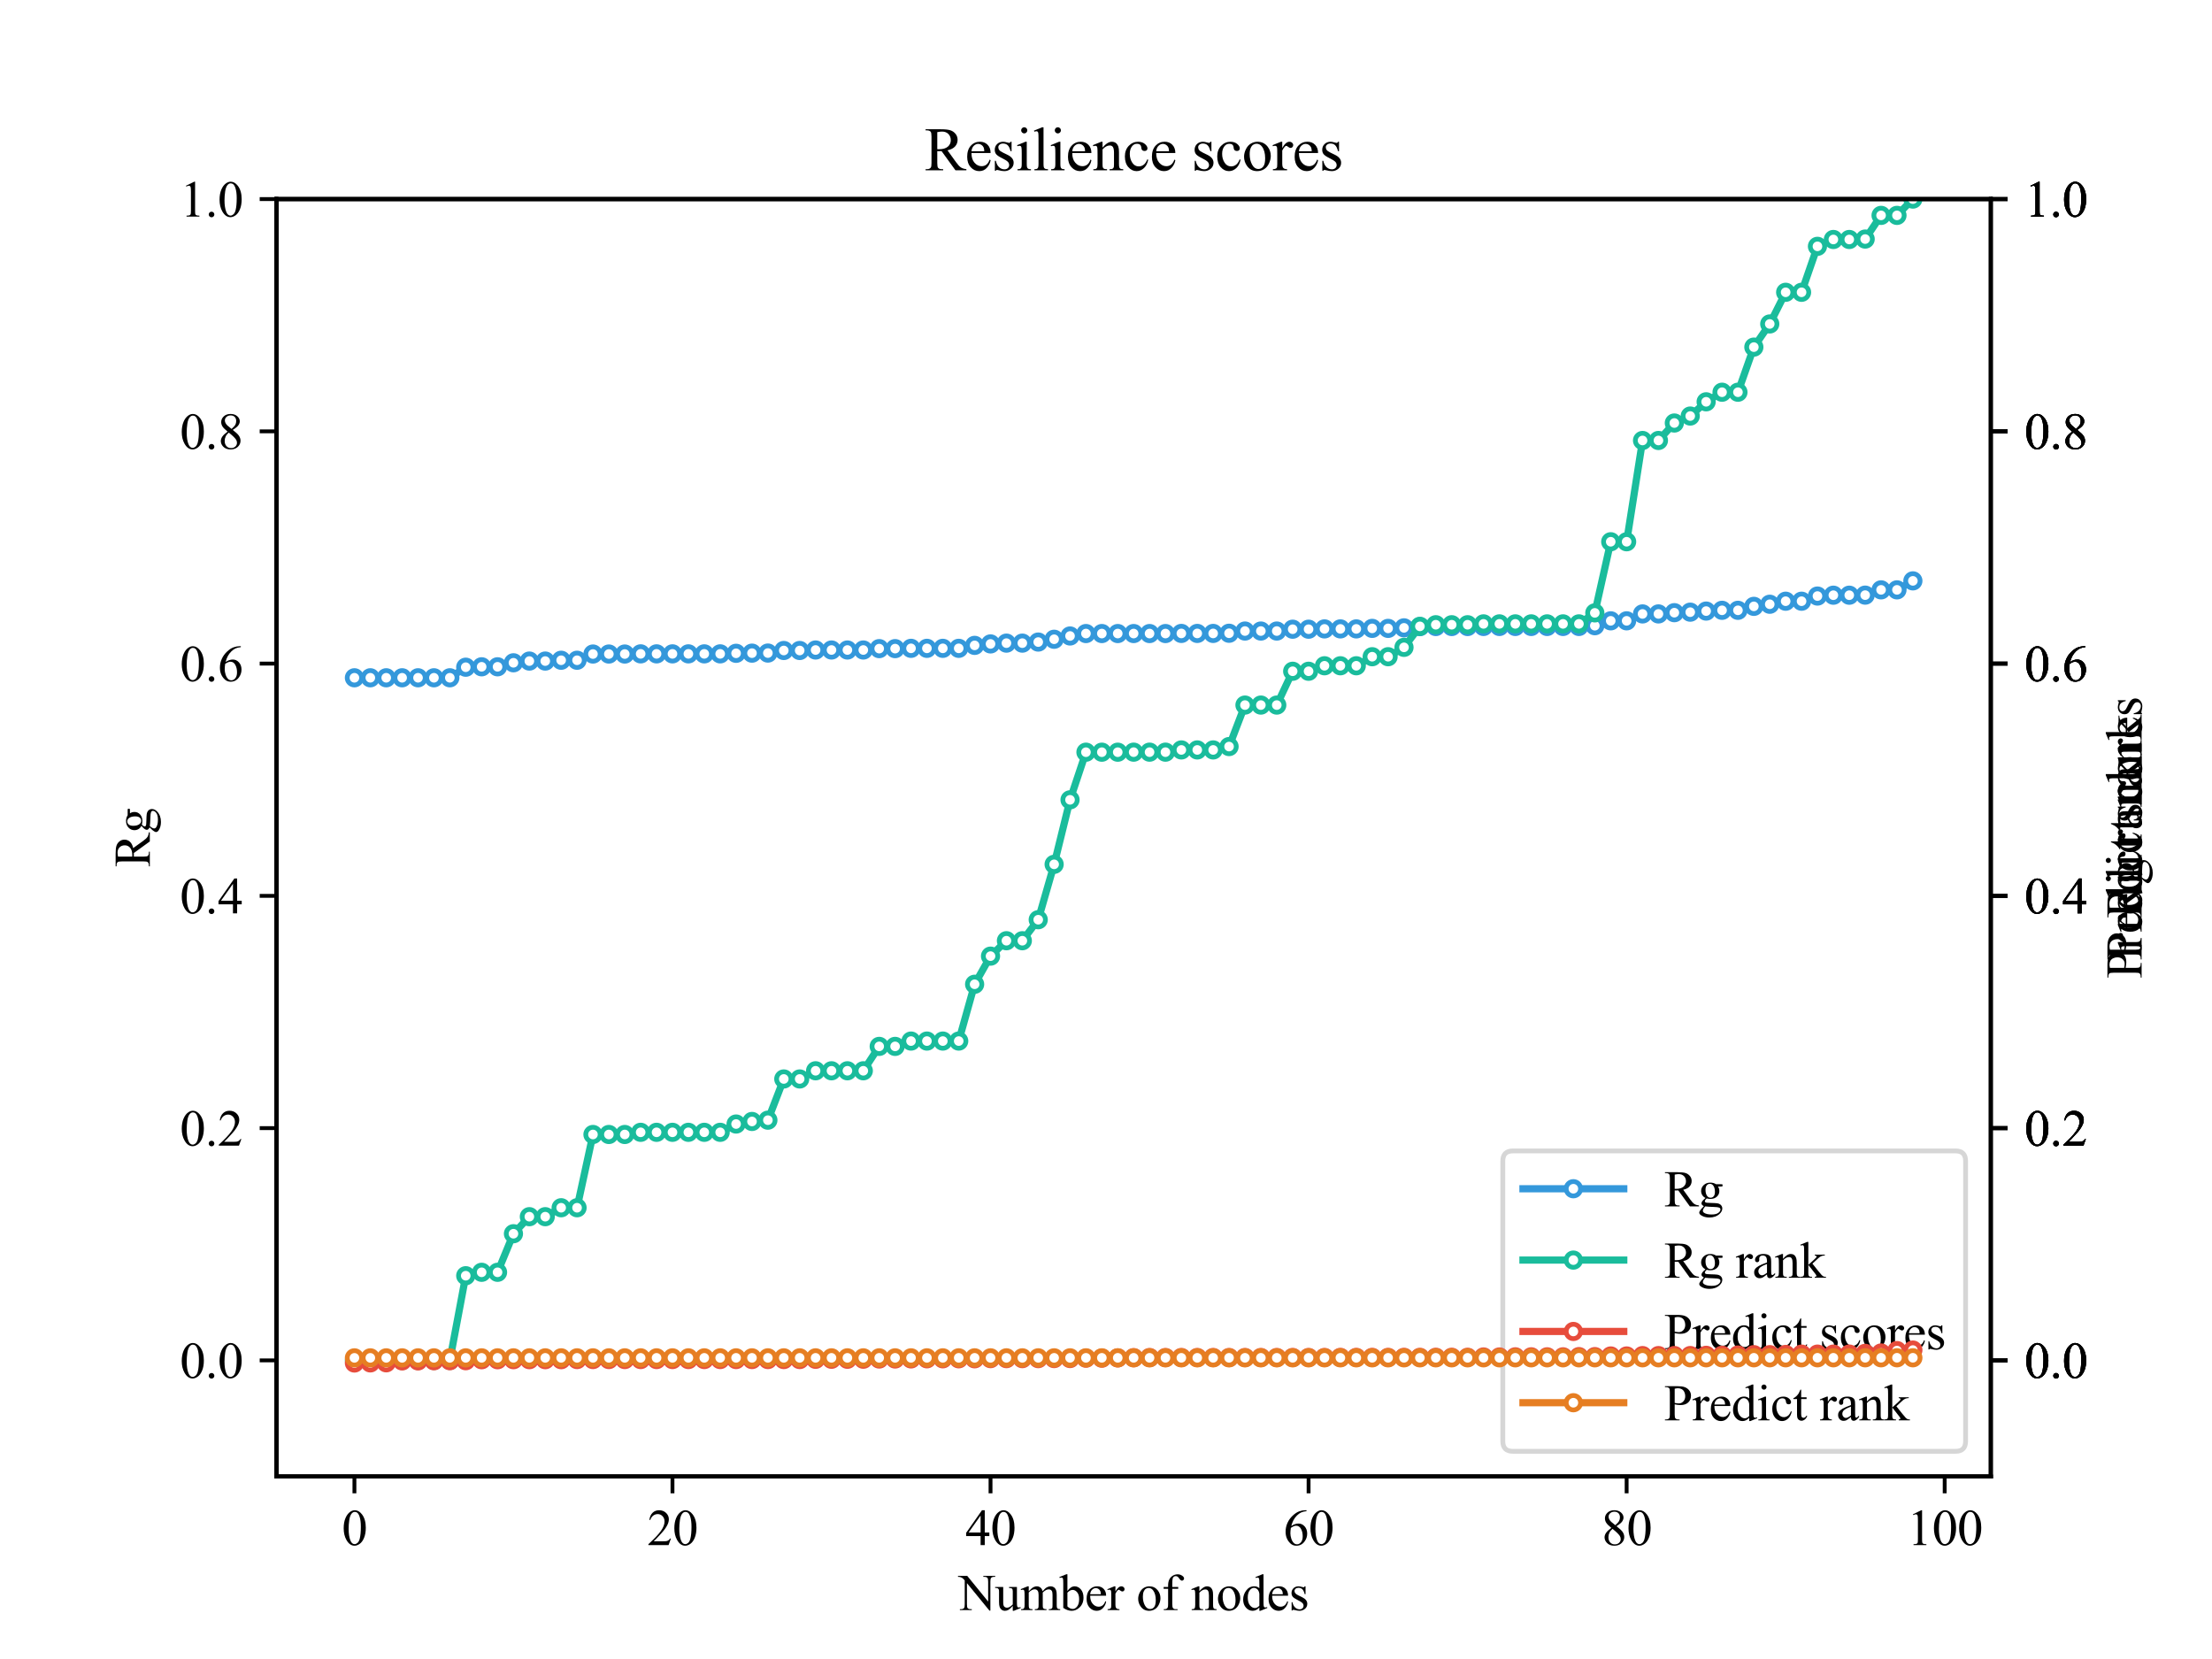 <?xml version="1.0" encoding="utf-8" standalone="no"?>
<!DOCTYPE svg PUBLIC "-//W3C//DTD SVG 1.1//EN"
  "http://www.w3.org/Graphics/SVG/1.1/DTD/svg11.dtd">
<svg xmlns:xlink="http://www.w3.org/1999/xlink" width="460.8pt" height="345.6pt" viewBox="0 0 460.8 345.6" xmlns="http://www.w3.org/2000/svg" version="1.1">
 <defs>
  <style type="text/css">*{stroke-linejoin: round; stroke-linecap: butt}</style>
 </defs>
 <g id="figure_1">
  <g id="patch_1">
   <path d="M 0 345.6 
L 460.8 345.6 
L 460.8 0 
L 0 0 
z
" style="fill: #ffffff"/>
  </g>
  <g id="axes_1">
   <g id="patch_2">
    <path d="M 57.6 307.584 
L 414.72 307.584 
L 414.72 41.472 
L 57.6 41.472 
z
" style="fill: #ffffff"/>
   </g>
   <g id="matplotlib.axis_1">
    <g id="xtick_1">
     <g id="line2d_1">
      <defs>
       <path id="mb36cee98f6" d="M 0 0 
L 0 3.5 
" style="stroke: #000000; stroke-width: 0.8"/>
      </defs>
      <g>
       <use xlink:href="#mb36cee98f6" x="73.833" y="307.584" style="stroke: #000000; stroke-width: 0.8"/>
      </g>
     </g>
     <g id="text_1">
      <!-- 0 -->
      <g transform="translate(71.208 321.875) scale(0.105 -0.105)">
       <defs>
        <path id="TimesNewRomanPSMT-30" d="M 231 2094 
Q 231 2819 450 3342 
Q 669 3866 1031 4122 
Q 1313 4325 1613 4325 
Q 2100 4325 2488 3828 
Q 2972 3213 2972 2159 
Q 2972 1422 2759 906 
Q 2547 391 2217 158 
Q 1888 -75 1581 -75 
Q 975 -75 572 641 
Q 231 1244 231 2094 
z
M 844 2016 
Q 844 1141 1059 588 
Q 1238 122 1591 122 
Q 1759 122 1940 273 
Q 2122 425 2216 781 
Q 2359 1319 2359 2297 
Q 2359 3022 2209 3506 
Q 2097 3866 1919 4016 
Q 1791 4119 1609 4119 
Q 1397 4119 1231 3928 
Q 1006 3669 925 3112 
Q 844 2556 844 2016 
z
" transform="scale(0.016)"/>
       </defs>
       <use xlink:href="#TimesNewRomanPSMT-30"/>
      </g>
     </g>
    </g>
    <g id="xtick_2">
     <g id="line2d_2">
      <g>
       <use xlink:href="#mb36cee98f6" x="140.089" y="307.584" style="stroke: #000000; stroke-width: 0.8"/>
      </g>
     </g>
     <g id="text_2">
      <!-- 20 -->
      <g transform="translate(134.839 321.875) scale(0.105 -0.105)">
       <defs>
        <path id="TimesNewRomanPSMT-32" d="M 2934 816 
L 2638 0 
L 138 0 
L 138 116 
Q 1241 1122 1691 1759 
Q 2141 2397 2141 2925 
Q 2141 3328 1894 3587 
Q 1647 3847 1303 3847 
Q 991 3847 742 3664 
Q 494 3481 375 3128 
L 259 3128 
Q 338 3706 661 4015 
Q 984 4325 1469 4325 
Q 1984 4325 2329 3994 
Q 2675 3663 2675 3213 
Q 2675 2891 2525 2569 
Q 2294 2063 1775 1497 
Q 997 647 803 472 
L 1909 472 
Q 2247 472 2383 497 
Q 2519 522 2628 598 
Q 2738 675 2819 816 
L 2934 816 
z
" transform="scale(0.016)"/>
       </defs>
       <use xlink:href="#TimesNewRomanPSMT-32"/>
       <use xlink:href="#TimesNewRomanPSMT-30" x="50"/>
      </g>
     </g>
    </g>
    <g id="xtick_3">
     <g id="line2d_3">
      <g>
       <use xlink:href="#mb36cee98f6" x="206.345" y="307.584" style="stroke: #000000; stroke-width: 0.8"/>
      </g>
     </g>
     <g id="text_3">
      <!-- 40 -->
      <g transform="translate(201.095 321.875) scale(0.105 -0.105)">
       <defs>
        <path id="TimesNewRomanPSMT-34" d="M 2978 1563 
L 2978 1119 
L 2409 1119 
L 2409 0 
L 1894 0 
L 1894 1119 
L 100 1119 
L 100 1519 
L 2066 4325 
L 2409 4325 
L 2409 1563 
L 2978 1563 
z
M 1894 1563 
L 1894 3666 
L 406 1563 
L 1894 1563 
z
" transform="scale(0.016)"/>
       </defs>
       <use xlink:href="#TimesNewRomanPSMT-34"/>
       <use xlink:href="#TimesNewRomanPSMT-30" x="50"/>
      </g>
     </g>
    </g>
    <g id="xtick_4">
     <g id="line2d_4">
      <g>
       <use xlink:href="#mb36cee98f6" x="272.601" y="307.584" style="stroke: #000000; stroke-width: 0.8"/>
      </g>
     </g>
     <g id="text_4">
      <!-- 60 -->
      <g transform="translate(267.351 321.875) scale(0.105 -0.105)">
       <defs>
        <path id="TimesNewRomanPSMT-36" d="M 2869 4325 
L 2869 4209 
Q 2456 4169 2195 4045 
Q 1934 3922 1679 3669 
Q 1425 3416 1258 3105 
Q 1091 2794 978 2366 
Q 1428 2675 1881 2675 
Q 2316 2675 2634 2325 
Q 2953 1975 2953 1425 
Q 2953 894 2631 456 
Q 2244 -75 1606 -75 
Q 1172 -75 869 213 
Q 275 772 275 1663 
Q 275 2231 503 2743 
Q 731 3256 1154 3653 
Q 1578 4050 1965 4187 
Q 2353 4325 2688 4325 
L 2869 4325 
z
M 925 2138 
Q 869 1716 869 1456 
Q 869 1156 980 804 
Q 1091 453 1309 247 
Q 1469 100 1697 100 
Q 1969 100 2183 356 
Q 2397 613 2397 1088 
Q 2397 1622 2184 2012 
Q 1972 2403 1581 2403 
Q 1463 2403 1327 2353 
Q 1191 2303 925 2138 
z
" transform="scale(0.016)"/>
       </defs>
       <use xlink:href="#TimesNewRomanPSMT-36"/>
       <use xlink:href="#TimesNewRomanPSMT-30" x="50"/>
      </g>
     </g>
    </g>
    <g id="xtick_5">
     <g id="line2d_5">
      <g>
       <use xlink:href="#mb36cee98f6" x="338.857" y="307.584" style="stroke: #000000; stroke-width: 0.8"/>
      </g>
     </g>
     <g id="text_5">
      <!-- 80 -->
      <g transform="translate(333.607 321.875) scale(0.105 -0.105)">
       <defs>
        <path id="TimesNewRomanPSMT-38" d="M 1228 2134 
Q 725 2547 579 2797 
Q 434 3047 434 3316 
Q 434 3728 753 4026 
Q 1072 4325 1600 4325 
Q 2113 4325 2425 4047 
Q 2738 3769 2738 3413 
Q 2738 3175 2569 2928 
Q 2400 2681 1866 2347 
Q 2416 1922 2594 1678 
Q 2831 1359 2831 1006 
Q 2831 559 2490 242 
Q 2150 -75 1597 -75 
Q 994 -75 656 303 
Q 388 606 388 966 
Q 388 1247 577 1523 
Q 766 1800 1228 2134 
z
M 1719 2469 
Q 2094 2806 2194 3001 
Q 2294 3197 2294 3444 
Q 2294 3772 2109 3958 
Q 1925 4144 1606 4144 
Q 1288 4144 1088 3959 
Q 888 3775 888 3528 
Q 888 3366 970 3203 
Q 1053 3041 1206 2894 
L 1719 2469 
z
M 1375 2016 
Q 1116 1797 991 1539 
Q 866 1281 866 981 
Q 866 578 1086 336 
Q 1306 94 1647 94 
Q 1984 94 2187 284 
Q 2391 475 2391 747 
Q 2391 972 2272 1150 
Q 2050 1481 1375 2016 
z
" transform="scale(0.016)"/>
       </defs>
       <use xlink:href="#TimesNewRomanPSMT-38"/>
       <use xlink:href="#TimesNewRomanPSMT-30" x="50"/>
      </g>
     </g>
    </g>
    <g id="xtick_6">
     <g id="line2d_6">
      <g>
       <use xlink:href="#mb36cee98f6" x="405.113" y="307.584" style="stroke: #000000; stroke-width: 0.8"/>
      </g>
     </g>
     <g id="text_6">
      <!-- 100 -->
      <g transform="translate(397.238 321.875) scale(0.105 -0.105)">
       <defs>
        <path id="TimesNewRomanPSMT-31" d="M 750 3822 
L 1781 4325 
L 1884 4325 
L 1884 747 
Q 1884 391 1914 303 
Q 1944 216 2037 169 
Q 2131 122 2419 116 
L 2419 0 
L 825 0 
L 825 116 
Q 1125 122 1212 167 
Q 1300 213 1334 289 
Q 1369 366 1369 747 
L 1369 3034 
Q 1369 3497 1338 3628 
Q 1316 3728 1258 3775 
Q 1200 3822 1119 3822 
Q 1003 3822 797 3725 
L 750 3822 
z
" transform="scale(0.016)"/>
       </defs>
       <use xlink:href="#TimesNewRomanPSMT-31"/>
       <use xlink:href="#TimesNewRomanPSMT-30" x="50"/>
       <use xlink:href="#TimesNewRomanPSMT-30" x="100"/>
      </g>
     </g>
    </g>
    <g id="text_7">
     <!-- Number of nodes -->
     <g transform="translate(199.709 335.412) scale(0.105 -0.105)">
      <defs>
       <path id="TimesNewRomanPSMT-4e" d="M -84 4238 
L 1066 4238 
L 3656 1059 
L 3656 3503 
Q 3656 3894 3569 3991 
Q 3453 4122 3203 4122 
L 3056 4122 
L 3056 4238 
L 4531 4238 
L 4531 4122 
L 4381 4122 
Q 4113 4122 4000 3959 
Q 3931 3859 3931 3503 
L 3931 -69 
L 3819 -69 
L 1025 3344 
L 1025 734 
Q 1025 344 1109 247 
Q 1228 116 1475 116 
L 1625 116 
L 1625 0 
L 150 0 
L 150 116 
L 297 116 
Q 569 116 681 278 
Q 750 378 750 734 
L 750 3681 
Q 566 3897 470 3965 
Q 375 4034 191 4094 
Q 100 4122 -84 4122 
L -84 4238 
z
" transform="scale(0.016)"/>
       <path id="TimesNewRomanPSMT-75" d="M 2709 2863 
L 2709 1128 
Q 2709 631 2732 520 
Q 2756 409 2807 365 
Q 2859 322 2928 322 
Q 3025 322 3147 375 
L 3191 266 
L 2334 -88 
L 2194 -88 
L 2194 519 
Q 1825 119 1631 15 
Q 1438 -88 1222 -88 
Q 981 -88 804 51 
Q 628 191 559 409 
Q 491 628 491 1028 
L 491 2306 
Q 491 2509 447 2587 
Q 403 2666 317 2708 
Q 231 2750 6 2747 
L 6 2863 
L 1009 2863 
L 1009 947 
Q 1009 547 1148 422 
Q 1288 297 1484 297 
Q 1619 297 1789 381 
Q 1959 466 2194 703 
L 2194 2325 
Q 2194 2569 2105 2655 
Q 2016 2741 1734 2747 
L 1734 2863 
L 2709 2863 
z
" transform="scale(0.016)"/>
       <path id="TimesNewRomanPSMT-6d" d="M 1050 2338 
Q 1363 2650 1419 2697 
Q 1559 2816 1721 2881 
Q 1884 2947 2044 2947 
Q 2313 2947 2506 2790 
Q 2700 2634 2766 2338 
Q 3088 2713 3309 2830 
Q 3531 2947 3766 2947 
Q 3994 2947 4170 2830 
Q 4347 2713 4450 2447 
Q 4519 2266 4519 1878 
L 4519 647 
Q 4519 378 4559 278 
Q 4591 209 4675 161 
Q 4759 113 4950 113 
L 4950 0 
L 3538 0 
L 3538 113 
L 3597 113 
Q 3781 113 3884 184 
Q 3956 234 3988 344 
Q 4000 397 4000 647 
L 4000 1878 
Q 4000 2228 3916 2372 
Q 3794 2572 3525 2572 
Q 3359 2572 3192 2489 
Q 3025 2406 2788 2181 
L 2781 2147 
L 2788 2013 
L 2788 647 
Q 2788 353 2820 281 
Q 2853 209 2943 161 
Q 3034 113 3253 113 
L 3253 0 
L 1806 0 
L 1806 113 
Q 2044 113 2133 169 
Q 2222 225 2256 338 
Q 2272 391 2272 647 
L 2272 1878 
Q 2272 2228 2169 2381 
Q 2031 2581 1784 2581 
Q 1616 2581 1450 2491 
Q 1191 2353 1050 2181 
L 1050 647 
Q 1050 366 1089 281 
Q 1128 197 1204 155 
Q 1281 113 1516 113 
L 1516 0 
L 100 0 
L 100 113 
Q 297 113 375 155 
Q 453 197 493 289 
Q 534 381 534 647 
L 534 1741 
Q 534 2213 506 2350 
Q 484 2453 437 2492 
Q 391 2531 309 2531 
Q 222 2531 100 2484 
L 53 2597 
L 916 2947 
L 1050 2947 
L 1050 2338 
z
" transform="scale(0.016)"/>
       <path id="TimesNewRomanPSMT-62" d="M 984 2369 
Q 1400 2947 1881 2947 
Q 2322 2947 2650 2570 
Q 2978 2194 2978 1541 
Q 2978 778 2472 313 
Q 2038 -88 1503 -88 
Q 1253 -88 995 3 
Q 738 94 469 275 
L 469 3241 
Q 469 3728 445 3840 
Q 422 3953 372 3993 
Q 322 4034 247 4034 
Q 159 4034 28 3984 
L -16 4094 
L 844 4444 
L 984 4444 
L 984 2369 
z
M 984 2169 
L 984 456 
Q 1144 300 1314 220 
Q 1484 141 1663 141 
Q 1947 141 2192 453 
Q 2438 766 2438 1363 
Q 2438 1913 2192 2208 
Q 1947 2503 1634 2503 
Q 1469 2503 1303 2419 
Q 1178 2356 984 2169 
z
" transform="scale(0.016)"/>
       <path id="TimesNewRomanPSMT-65" d="M 681 1784 
Q 678 1147 991 784 
Q 1303 422 1725 422 
Q 2006 422 2214 576 
Q 2422 731 2563 1106 
L 2659 1044 
Q 2594 616 2278 264 
Q 1963 -88 1488 -88 
Q 972 -88 605 314 
Q 238 716 238 1394 
Q 238 2128 614 2539 
Q 991 2950 1559 2950 
Q 2041 2950 2350 2633 
Q 2659 2316 2659 1784 
L 681 1784 
z
M 681 1966 
L 2006 1966 
Q 1991 2241 1941 2353 
Q 1863 2528 1708 2628 
Q 1553 2728 1384 2728 
Q 1125 2728 920 2526 
Q 716 2325 681 1966 
z
" transform="scale(0.016)"/>
       <path id="TimesNewRomanPSMT-72" d="M 1038 2947 
L 1038 2303 
Q 1397 2947 1775 2947 
Q 1947 2947 2059 2842 
Q 2172 2738 2172 2600 
Q 2172 2478 2090 2393 
Q 2009 2309 1897 2309 
Q 1788 2309 1652 2417 
Q 1516 2525 1450 2525 
Q 1394 2525 1328 2463 
Q 1188 2334 1038 2041 
L 1038 669 
Q 1038 431 1097 309 
Q 1138 225 1241 169 
Q 1344 113 1538 113 
L 1538 0 
L 72 0 
L 72 113 
Q 291 113 397 181 
Q 475 231 506 341 
Q 522 394 522 644 
L 522 1753 
Q 522 2253 501 2348 
Q 481 2444 426 2487 
Q 372 2531 291 2531 
Q 194 2531 72 2484 
L 41 2597 
L 906 2947 
L 1038 2947 
z
" transform="scale(0.016)"/>
       <path id="TimesNewRomanPSMT-20" transform="scale(0.016)"/>
       <path id="TimesNewRomanPSMT-6f" d="M 1600 2947 
Q 2250 2947 2644 2453 
Q 2978 2031 2978 1484 
Q 2978 1100 2793 706 
Q 2609 313 2286 112 
Q 1963 -88 1566 -88 
Q 919 -88 538 428 
Q 216 863 216 1403 
Q 216 1797 411 2186 
Q 606 2575 925 2761 
Q 1244 2947 1600 2947 
z
M 1503 2744 
Q 1338 2744 1170 2645 
Q 1003 2547 900 2300 
Q 797 2053 797 1666 
Q 797 1041 1045 587 
Q 1294 134 1700 134 
Q 2003 134 2200 384 
Q 2397 634 2397 1244 
Q 2397 2006 2069 2444 
Q 1847 2744 1503 2744 
z
" transform="scale(0.016)"/>
       <path id="TimesNewRomanPSMT-66" d="M 1319 2638 
L 1319 756 
Q 1319 356 1406 250 
Q 1522 113 1716 113 
L 1975 113 
L 1975 0 
L 266 0 
L 266 113 
L 394 113 
Q 519 113 622 175 
Q 725 238 764 344 
Q 803 450 803 756 
L 803 2638 
L 247 2638 
L 247 2863 
L 803 2863 
L 803 3050 
Q 803 3478 940 3775 
Q 1078 4072 1361 4255 
Q 1644 4438 1997 4438 
Q 2325 4438 2600 4225 
Q 2781 4084 2781 3909 
Q 2781 3816 2700 3733 
Q 2619 3650 2525 3650 
Q 2453 3650 2373 3701 
Q 2294 3753 2178 3923 
Q 2063 4094 1966 4153 
Q 1869 4213 1750 4213 
Q 1606 4213 1506 4136 
Q 1406 4059 1362 3898 
Q 1319 3738 1319 3069 
L 1319 2863 
L 2056 2863 
L 2056 2638 
L 1319 2638 
z
" transform="scale(0.016)"/>
       <path id="TimesNewRomanPSMT-6e" d="M 1034 2341 
Q 1538 2947 1994 2947 
Q 2228 2947 2397 2830 
Q 2566 2713 2666 2444 
Q 2734 2256 2734 1869 
L 2734 647 
Q 2734 375 2778 278 
Q 2813 200 2889 156 
Q 2966 113 3172 113 
L 3172 0 
L 1756 0 
L 1756 113 
L 1816 113 
Q 2016 113 2095 173 
Q 2175 234 2206 353 
Q 2219 400 2219 647 
L 2219 1819 
Q 2219 2209 2117 2386 
Q 2016 2563 1775 2563 
Q 1403 2563 1034 2156 
L 1034 647 
Q 1034 356 1069 288 
Q 1113 197 1189 155 
Q 1266 113 1500 113 
L 1500 0 
L 84 0 
L 84 113 
L 147 113 
Q 366 113 442 223 
Q 519 334 519 647 
L 519 1709 
Q 519 2225 495 2337 
Q 472 2450 423 2490 
Q 375 2531 294 2531 
Q 206 2531 84 2484 
L 38 2597 
L 900 2947 
L 1034 2947 
L 1034 2341 
z
" transform="scale(0.016)"/>
       <path id="TimesNewRomanPSMT-64" d="M 2222 322 
Q 2013 103 1813 7 
Q 1613 -88 1381 -88 
Q 913 -88 563 304 
Q 213 697 213 1313 
Q 213 1928 600 2439 
Q 988 2950 1597 2950 
Q 1975 2950 2222 2709 
L 2222 3238 
Q 2222 3728 2198 3840 
Q 2175 3953 2125 3993 
Q 2075 4034 2000 4034 
Q 1919 4034 1784 3984 
L 1744 4094 
L 2597 4444 
L 2738 4444 
L 2738 1134 
Q 2738 631 2761 520 
Q 2784 409 2836 365 
Q 2888 322 2956 322 
Q 3041 322 3181 375 
L 3216 266 
L 2366 -88 
L 2222 -88 
L 2222 322 
z
M 2222 541 
L 2222 2016 
Q 2203 2228 2109 2403 
Q 2016 2578 1861 2667 
Q 1706 2756 1559 2756 
Q 1284 2756 1069 2509 
Q 784 2184 784 1559 
Q 784 928 1059 592 
Q 1334 256 1672 256 
Q 1956 256 2222 541 
z
" transform="scale(0.016)"/>
       <path id="TimesNewRomanPSMT-73" d="M 2050 2947 
L 2050 1972 
L 1947 1972 
Q 1828 2431 1642 2597 
Q 1456 2763 1169 2763 
Q 950 2763 815 2647 
Q 681 2531 681 2391 
Q 681 2216 781 2091 
Q 878 1963 1175 1819 
L 1631 1597 
Q 2266 1288 2266 781 
Q 2266 391 1970 151 
Q 1675 -88 1309 -88 
Q 1047 -88 709 6 
Q 606 38 541 38 
Q 469 38 428 -44 
L 325 -44 
L 325 978 
L 428 978 
Q 516 541 762 319 
Q 1009 97 1316 97 
Q 1531 97 1667 223 
Q 1803 350 1803 528 
Q 1803 744 1651 891 
Q 1500 1038 1047 1263 
Q 594 1488 453 1669 
Q 313 1847 313 2119 
Q 313 2472 555 2709 
Q 797 2947 1181 2947 
Q 1350 2947 1591 2875 
Q 1750 2828 1803 2828 
Q 1853 2828 1881 2850 
Q 1909 2872 1947 2947 
L 2050 2947 
z
" transform="scale(0.016)"/>
      </defs>
      <use xlink:href="#TimesNewRomanPSMT-4e"/>
      <use xlink:href="#TimesNewRomanPSMT-75" x="72.217"/>
      <use xlink:href="#TimesNewRomanPSMT-6d" x="122.217"/>
      <use xlink:href="#TimesNewRomanPSMT-62" x="200"/>
      <use xlink:href="#TimesNewRomanPSMT-65" x="250"/>
      <use xlink:href="#TimesNewRomanPSMT-72" x="294.385"/>
      <use xlink:href="#TimesNewRomanPSMT-20" x="327.686"/>
      <use xlink:href="#TimesNewRomanPSMT-6f" x="352.686"/>
      <use xlink:href="#TimesNewRomanPSMT-66" x="402.686"/>
      <use xlink:href="#TimesNewRomanPSMT-20" x="435.986"/>
      <use xlink:href="#TimesNewRomanPSMT-6e" x="460.986"/>
      <use xlink:href="#TimesNewRomanPSMT-6f" x="510.986"/>
      <use xlink:href="#TimesNewRomanPSMT-64" x="560.986"/>
      <use xlink:href="#TimesNewRomanPSMT-65" x="610.986"/>
      <use xlink:href="#TimesNewRomanPSMT-73" x="655.371"/>
     </g>
    </g>
   </g>
   <g id="matplotlib.axis_2">
    <g id="ytick_1">
     <g id="line2d_7">
      <defs>
       <path id="m12411ba5fd" d="M 0 0 
L -3.5 0 
" style="stroke: #000000; stroke-width: 0.8"/>
      </defs>
      <g>
       <use xlink:href="#m12411ba5fd" x="57.6" y="283.392" style="stroke: #000000; stroke-width: 0.8"/>
      </g>
     </g>
     <g id="text_8">
      <!-- 0.0 -->
      <g transform="translate(37.475 287.037) scale(0.105 -0.105)">
       <defs>
        <path id="TimesNewRomanPSMT-2e" d="M 800 606 
Q 947 606 1047 504 
Q 1147 403 1147 259 
Q 1147 116 1045 14 
Q 944 -88 800 -88 
Q 656 -88 554 14 
Q 453 116 453 259 
Q 453 406 554 506 
Q 656 606 800 606 
z
" transform="scale(0.016)"/>
       </defs>
       <use xlink:href="#TimesNewRomanPSMT-30"/>
       <use xlink:href="#TimesNewRomanPSMT-2e" x="50"/>
       <use xlink:href="#TimesNewRomanPSMT-30" x="75"/>
      </g>
     </g>
    </g>
    <g id="ytick_2">
     <g id="line2d_8">
      <g>
       <use xlink:href="#m12411ba5fd" x="57.6" y="235.008" style="stroke: #000000; stroke-width: 0.8"/>
      </g>
     </g>
     <g id="text_9">
      <!-- 0.2 -->
      <g transform="translate(37.475 238.653) scale(0.105 -0.105)">
       <use xlink:href="#TimesNewRomanPSMT-30"/>
       <use xlink:href="#TimesNewRomanPSMT-2e" x="50"/>
       <use xlink:href="#TimesNewRomanPSMT-32" x="75"/>
      </g>
     </g>
    </g>
    <g id="ytick_3">
     <g id="line2d_9">
      <g>
       <use xlink:href="#m12411ba5fd" x="57.6" y="186.624" style="stroke: #000000; stroke-width: 0.8"/>
      </g>
     </g>
     <g id="text_10">
      <!-- 0.4 -->
      <g transform="translate(37.475 190.269) scale(0.105 -0.105)">
       <use xlink:href="#TimesNewRomanPSMT-30"/>
       <use xlink:href="#TimesNewRomanPSMT-2e" x="50"/>
       <use xlink:href="#TimesNewRomanPSMT-34" x="75"/>
      </g>
     </g>
    </g>
    <g id="ytick_4">
     <g id="line2d_10">
      <g>
       <use xlink:href="#m12411ba5fd" x="57.6" y="138.24" style="stroke: #000000; stroke-width: 0.8"/>
      </g>
     </g>
     <g id="text_11">
      <!-- 0.6 -->
      <g transform="translate(37.475 141.885) scale(0.105 -0.105)">
       <use xlink:href="#TimesNewRomanPSMT-30"/>
       <use xlink:href="#TimesNewRomanPSMT-2e" x="50"/>
       <use xlink:href="#TimesNewRomanPSMT-36" x="75"/>
      </g>
     </g>
    </g>
    <g id="ytick_5">
     <g id="line2d_11">
      <g>
       <use xlink:href="#m12411ba5fd" x="57.6" y="89.856" style="stroke: #000000; stroke-width: 0.8"/>
      </g>
     </g>
     <g id="text_12">
      <!-- 0.8 -->
      <g transform="translate(37.475 93.501) scale(0.105 -0.105)">
       <use xlink:href="#TimesNewRomanPSMT-30"/>
       <use xlink:href="#TimesNewRomanPSMT-2e" x="50"/>
       <use xlink:href="#TimesNewRomanPSMT-38" x="75"/>
      </g>
     </g>
    </g>
    <g id="ytick_6">
     <g id="line2d_12">
      <g>
       <use xlink:href="#m12411ba5fd" x="57.6" y="41.472" style="stroke: #000000; stroke-width: 0.8"/>
      </g>
     </g>
     <g id="text_13">
      <!-- 1.0 -->
      <g transform="translate(37.475 45.117) scale(0.105 -0.105)">
       <use xlink:href="#TimesNewRomanPSMT-31"/>
       <use xlink:href="#TimesNewRomanPSMT-2e" x="50"/>
       <use xlink:href="#TimesNewRomanPSMT-30" x="75"/>
      </g>
     </g>
    </g>
    <g id="text_14">
     <!-- Rg -->
     <g transform="translate(31.209 180.655) rotate(-90) scale(0.105 -0.105)">
      <defs>
       <path id="TimesNewRomanPSMT-52" d="M 4325 0 
L 3194 0 
L 1759 1981 
Q 1600 1975 1500 1975 
Q 1459 1975 1412 1976 
Q 1366 1978 1316 1981 
L 1316 750 
Q 1316 350 1403 253 
Q 1522 116 1759 116 
L 1925 116 
L 1925 0 
L 109 0 
L 109 116 
L 269 116 
Q 538 116 653 291 
Q 719 388 719 750 
L 719 3488 
Q 719 3888 631 3984 
Q 509 4122 269 4122 
L 109 4122 
L 109 4238 
L 1653 4238 
Q 2328 4238 2648 4139 
Q 2969 4041 3192 3777 
Q 3416 3513 3416 3147 
Q 3416 2756 3161 2468 
Q 2906 2181 2372 2063 
L 3247 847 
Q 3547 428 3762 290 
Q 3978 153 4325 116 
L 4325 0 
z
M 1316 2178 
Q 1375 2178 1419 2176 
Q 1463 2175 1491 2175 
Q 2097 2175 2405 2437 
Q 2713 2700 2713 3106 
Q 2713 3503 2464 3751 
Q 2216 4000 1806 4000 
Q 1625 4000 1316 3941 
L 1316 2178 
z
" transform="scale(0.016)"/>
       <path id="TimesNewRomanPSMT-67" d="M 966 1044 
Q 703 1172 562 1401 
Q 422 1631 422 1909 
Q 422 2334 742 2640 
Q 1063 2947 1563 2947 
Q 1972 2947 2272 2747 
L 2878 2747 
Q 3013 2747 3034 2739 
Q 3056 2731 3066 2713 
Q 3084 2684 3084 2613 
Q 3084 2531 3069 2500 
Q 3059 2484 3036 2475 
Q 3013 2466 2878 2466 
L 2506 2466 
Q 2681 2241 2681 1891 
Q 2681 1491 2375 1206 
Q 2069 922 1553 922 
Q 1341 922 1119 984 
Q 981 866 932 777 
Q 884 688 884 625 
Q 884 572 936 522 
Q 988 472 1138 450 
Q 1225 438 1575 428 
Q 2219 413 2409 384 
Q 2700 344 2873 169 
Q 3047 -6 3047 -263 
Q 3047 -616 2716 -925 
Q 2228 -1381 1444 -1381 
Q 841 -1381 425 -1109 
Q 191 -953 191 -784 
Q 191 -709 225 -634 
Q 278 -519 444 -313 
Q 466 -284 763 25 
Q 600 122 533 198 
Q 466 275 466 372 
Q 466 481 555 628 
Q 644 775 966 1044 
z
M 1509 2797 
Q 1278 2797 1122 2612 
Q 966 2428 966 2047 
Q 966 1553 1178 1281 
Q 1341 1075 1591 1075 
Q 1828 1075 1981 1253 
Q 2134 1431 2134 1813 
Q 2134 2309 1919 2591 
Q 1759 2797 1509 2797 
z
M 934 0 
Q 788 -159 713 -296 
Q 638 -434 638 -550 
Q 638 -700 819 -813 
Q 1131 -1006 1722 -1006 
Q 2284 -1006 2551 -807 
Q 2819 -609 2819 -384 
Q 2819 -222 2659 -153 
Q 2497 -84 2016 -72 
Q 1313 -53 934 0 
z
" transform="scale(0.016)"/>
      </defs>
      <use xlink:href="#TimesNewRomanPSMT-52"/>
      <use xlink:href="#TimesNewRomanPSMT-67" x="66.699"/>
     </g>
    </g>
   </g>
   <g id="line2d_13">
    <path d="M 73.833 141.193 
L 77.146 141.193 
L 80.458 141.193 
L 83.771 141.193 
L 87.084 141.193 
L 90.397 141.193 
L 93.71 141.193 
L 97.022 138.992 
L 100.335 138.906 
L 103.648 138.906 
L 106.961 138.07 
L 110.274 137.712 
L 113.586 137.712 
L 116.899 137.543 
L 120.212 137.543 
L 123.525 136.246 
L 126.838 136.246 
L 130.15 136.246 
L 133.463 136.211 
L 136.776 136.211 
L 140.089 136.211 
L 143.402 136.211 
L 146.714 136.211 
L 150.027 136.211 
L 153.34 136.096 
L 156.653 136.062 
L 159.966 136.044 
L 163.278 135.51 
L 166.591 135.51 
L 169.904 135.407 
L 173.217 135.407 
L 176.53 135.407 
L 179.842 135.407 
L 183.155 135.121 
L 186.468 135.121 
L 189.781 135.06 
L 193.094 135.06 
L 196.406 135.06 
L 199.719 135.06 
L 203.032 134.444 
L 206.345 134.141 
L 209.658 133.976 
L 212.97 133.976 
L 216.283 133.753 
L 219.596 133.169 
L 222.909 132.487 
L 226.222 131.98 
L 229.534 131.98 
L 232.847 131.98 
L 236.16 131.98 
L 239.473 131.98 
L 242.786 131.98 
L 246.098 131.955 
L 249.411 131.955 
L 252.724 131.955 
L 256.037 131.918 
L 259.35 131.458 
L 262.662 131.458 
L 265.975 131.458 
L 269.288 131.076 
L 272.601 131.076 
L 275.914 131.012 
L 279.226 131.012 
L 282.539 131.012 
L 285.852 130.905 
L 289.165 130.905 
L 292.478 130.792 
L 295.79 130.536 
L 299.103 130.516 
L 302.416 130.516 
L 305.729 130.516 
L 309.042 130.505 
L 312.354 130.505 
L 315.667 130.505 
L 318.98 130.505 
L 322.293 130.505 
L 325.606 130.505 
L 328.918 130.505 
L 332.231 130.346 
L 335.544 129.33 
L 338.857 129.33 
L 342.17 127.891 
L 345.482 127.891 
L 348.795 127.633 
L 352.108 127.526 
L 355.421 127.299 
L 358.734 127.139 
L 362.046 127.139 
L 365.359 126.315 
L 368.672 125.876 
L 371.985 125.244 
L 375.298 125.244 
L 378.61 124.169 
L 381.923 123.991 
L 385.236 123.991 
L 388.549 123.976 
L 391.862 122.878 
L 395.174 122.878 
L 398.487 121.006 
" clip-path="url(#p4d0e456b4d)" style="fill: none; stroke: #3498db; stroke-width: 1.5; stroke-linecap: square"/>
    <defs>
     <path id="m84b23a554f" d="M 0 1.5 
C 0.398 1.5 0.779 1.342 1.061 1.061 
C 1.342 0.779 1.5 0.398 1.5 0 
C 1.5 -0.398 1.342 -0.779 1.061 -1.061 
C 0.779 -1.342 0.398 -1.5 0 -1.5 
C -0.398 -1.5 -0.779 -1.342 -1.061 -1.061 
C -1.342 -0.779 -1.5 -0.398 -1.5 0 
C -1.5 0.398 -1.342 0.779 -1.061 1.061 
C -0.779 1.342 -0.398 1.5 0 1.5 
z
" style="stroke: #3498db"/>
    </defs>
    <g clip-path="url(#p4d0e456b4d)">
     <use xlink:href="#m84b23a554f" x="73.833" y="141.193" style="fill: #ffffff; stroke: #3498db"/>
     <use xlink:href="#m84b23a554f" x="77.146" y="141.193" style="fill: #ffffff; stroke: #3498db"/>
     <use xlink:href="#m84b23a554f" x="80.458" y="141.193" style="fill: #ffffff; stroke: #3498db"/>
     <use xlink:href="#m84b23a554f" x="83.771" y="141.193" style="fill: #ffffff; stroke: #3498db"/>
     <use xlink:href="#m84b23a554f" x="87.084" y="141.193" style="fill: #ffffff; stroke: #3498db"/>
     <use xlink:href="#m84b23a554f" x="90.397" y="141.193" style="fill: #ffffff; stroke: #3498db"/>
     <use xlink:href="#m84b23a554f" x="93.71" y="141.193" style="fill: #ffffff; stroke: #3498db"/>
     <use xlink:href="#m84b23a554f" x="97.022" y="138.992" style="fill: #ffffff; stroke: #3498db"/>
     <use xlink:href="#m84b23a554f" x="100.335" y="138.906" style="fill: #ffffff; stroke: #3498db"/>
     <use xlink:href="#m84b23a554f" x="103.648" y="138.906" style="fill: #ffffff; stroke: #3498db"/>
     <use xlink:href="#m84b23a554f" x="106.961" y="138.07" style="fill: #ffffff; stroke: #3498db"/>
     <use xlink:href="#m84b23a554f" x="110.274" y="137.712" style="fill: #ffffff; stroke: #3498db"/>
     <use xlink:href="#m84b23a554f" x="113.586" y="137.712" style="fill: #ffffff; stroke: #3498db"/>
     <use xlink:href="#m84b23a554f" x="116.899" y="137.543" style="fill: #ffffff; stroke: #3498db"/>
     <use xlink:href="#m84b23a554f" x="120.212" y="137.543" style="fill: #ffffff; stroke: #3498db"/>
     <use xlink:href="#m84b23a554f" x="123.525" y="136.246" style="fill: #ffffff; stroke: #3498db"/>
     <use xlink:href="#m84b23a554f" x="126.838" y="136.246" style="fill: #ffffff; stroke: #3498db"/>
     <use xlink:href="#m84b23a554f" x="130.15" y="136.246" style="fill: #ffffff; stroke: #3498db"/>
     <use xlink:href="#m84b23a554f" x="133.463" y="136.211" style="fill: #ffffff; stroke: #3498db"/>
     <use xlink:href="#m84b23a554f" x="136.776" y="136.211" style="fill: #ffffff; stroke: #3498db"/>
     <use xlink:href="#m84b23a554f" x="140.089" y="136.211" style="fill: #ffffff; stroke: #3498db"/>
     <use xlink:href="#m84b23a554f" x="143.402" y="136.211" style="fill: #ffffff; stroke: #3498db"/>
     <use xlink:href="#m84b23a554f" x="146.714" y="136.211" style="fill: #ffffff; stroke: #3498db"/>
     <use xlink:href="#m84b23a554f" x="150.027" y="136.211" style="fill: #ffffff; stroke: #3498db"/>
     <use xlink:href="#m84b23a554f" x="153.34" y="136.096" style="fill: #ffffff; stroke: #3498db"/>
     <use xlink:href="#m84b23a554f" x="156.653" y="136.062" style="fill: #ffffff; stroke: #3498db"/>
     <use xlink:href="#m84b23a554f" x="159.966" y="136.044" style="fill: #ffffff; stroke: #3498db"/>
     <use xlink:href="#m84b23a554f" x="163.278" y="135.51" style="fill: #ffffff; stroke: #3498db"/>
     <use xlink:href="#m84b23a554f" x="166.591" y="135.51" style="fill: #ffffff; stroke: #3498db"/>
     <use xlink:href="#m84b23a554f" x="169.904" y="135.407" style="fill: #ffffff; stroke: #3498db"/>
     <use xlink:href="#m84b23a554f" x="173.217" y="135.407" style="fill: #ffffff; stroke: #3498db"/>
     <use xlink:href="#m84b23a554f" x="176.53" y="135.407" style="fill: #ffffff; stroke: #3498db"/>
     <use xlink:href="#m84b23a554f" x="179.842" y="135.407" style="fill: #ffffff; stroke: #3498db"/>
     <use xlink:href="#m84b23a554f" x="183.155" y="135.121" style="fill: #ffffff; stroke: #3498db"/>
     <use xlink:href="#m84b23a554f" x="186.468" y="135.121" style="fill: #ffffff; stroke: #3498db"/>
     <use xlink:href="#m84b23a554f" x="189.781" y="135.06" style="fill: #ffffff; stroke: #3498db"/>
     <use xlink:href="#m84b23a554f" x="193.094" y="135.06" style="fill: #ffffff; stroke: #3498db"/>
     <use xlink:href="#m84b23a554f" x="196.406" y="135.06" style="fill: #ffffff; stroke: #3498db"/>
     <use xlink:href="#m84b23a554f" x="199.719" y="135.06" style="fill: #ffffff; stroke: #3498db"/>
     <use xlink:href="#m84b23a554f" x="203.032" y="134.444" style="fill: #ffffff; stroke: #3498db"/>
     <use xlink:href="#m84b23a554f" x="206.345" y="134.141" style="fill: #ffffff; stroke: #3498db"/>
     <use xlink:href="#m84b23a554f" x="209.658" y="133.976" style="fill: #ffffff; stroke: #3498db"/>
     <use xlink:href="#m84b23a554f" x="212.97" y="133.976" style="fill: #ffffff; stroke: #3498db"/>
     <use xlink:href="#m84b23a554f" x="216.283" y="133.753" style="fill: #ffffff; stroke: #3498db"/>
     <use xlink:href="#m84b23a554f" x="219.596" y="133.169" style="fill: #ffffff; stroke: #3498db"/>
     <use xlink:href="#m84b23a554f" x="222.909" y="132.487" style="fill: #ffffff; stroke: #3498db"/>
     <use xlink:href="#m84b23a554f" x="226.222" y="131.98" style="fill: #ffffff; stroke: #3498db"/>
     <use xlink:href="#m84b23a554f" x="229.534" y="131.98" style="fill: #ffffff; stroke: #3498db"/>
     <use xlink:href="#m84b23a554f" x="232.847" y="131.98" style="fill: #ffffff; stroke: #3498db"/>
     <use xlink:href="#m84b23a554f" x="236.16" y="131.98" style="fill: #ffffff; stroke: #3498db"/>
     <use xlink:href="#m84b23a554f" x="239.473" y="131.98" style="fill: #ffffff; stroke: #3498db"/>
     <use xlink:href="#m84b23a554f" x="242.786" y="131.98" style="fill: #ffffff; stroke: #3498db"/>
     <use xlink:href="#m84b23a554f" x="246.098" y="131.955" style="fill: #ffffff; stroke: #3498db"/>
     <use xlink:href="#m84b23a554f" x="249.411" y="131.955" style="fill: #ffffff; stroke: #3498db"/>
     <use xlink:href="#m84b23a554f" x="252.724" y="131.955" style="fill: #ffffff; stroke: #3498db"/>
     <use xlink:href="#m84b23a554f" x="256.037" y="131.918" style="fill: #ffffff; stroke: #3498db"/>
     <use xlink:href="#m84b23a554f" x="259.35" y="131.458" style="fill: #ffffff; stroke: #3498db"/>
     <use xlink:href="#m84b23a554f" x="262.662" y="131.458" style="fill: #ffffff; stroke: #3498db"/>
     <use xlink:href="#m84b23a554f" x="265.975" y="131.458" style="fill: #ffffff; stroke: #3498db"/>
     <use xlink:href="#m84b23a554f" x="269.288" y="131.076" style="fill: #ffffff; stroke: #3498db"/>
     <use xlink:href="#m84b23a554f" x="272.601" y="131.076" style="fill: #ffffff; stroke: #3498db"/>
     <use xlink:href="#m84b23a554f" x="275.914" y="131.012" style="fill: #ffffff; stroke: #3498db"/>
     <use xlink:href="#m84b23a554f" x="279.226" y="131.012" style="fill: #ffffff; stroke: #3498db"/>
     <use xlink:href="#m84b23a554f" x="282.539" y="131.012" style="fill: #ffffff; stroke: #3498db"/>
     <use xlink:href="#m84b23a554f" x="285.852" y="130.905" style="fill: #ffffff; stroke: #3498db"/>
     <use xlink:href="#m84b23a554f" x="289.165" y="130.905" style="fill: #ffffff; stroke: #3498db"/>
     <use xlink:href="#m84b23a554f" x="292.478" y="130.792" style="fill: #ffffff; stroke: #3498db"/>
     <use xlink:href="#m84b23a554f" x="295.79" y="130.536" style="fill: #ffffff; stroke: #3498db"/>
     <use xlink:href="#m84b23a554f" x="299.103" y="130.516" style="fill: #ffffff; stroke: #3498db"/>
     <use xlink:href="#m84b23a554f" x="302.416" y="130.516" style="fill: #ffffff; stroke: #3498db"/>
     <use xlink:href="#m84b23a554f" x="305.729" y="130.516" style="fill: #ffffff; stroke: #3498db"/>
     <use xlink:href="#m84b23a554f" x="309.042" y="130.505" style="fill: #ffffff; stroke: #3498db"/>
     <use xlink:href="#m84b23a554f" x="312.354" y="130.505" style="fill: #ffffff; stroke: #3498db"/>
     <use xlink:href="#m84b23a554f" x="315.667" y="130.505" style="fill: #ffffff; stroke: #3498db"/>
     <use xlink:href="#m84b23a554f" x="318.98" y="130.505" style="fill: #ffffff; stroke: #3498db"/>
     <use xlink:href="#m84b23a554f" x="322.293" y="130.505" style="fill: #ffffff; stroke: #3498db"/>
     <use xlink:href="#m84b23a554f" x="325.606" y="130.505" style="fill: #ffffff; stroke: #3498db"/>
     <use xlink:href="#m84b23a554f" x="328.918" y="130.505" style="fill: #ffffff; stroke: #3498db"/>
     <use xlink:href="#m84b23a554f" x="332.231" y="130.346" style="fill: #ffffff; stroke: #3498db"/>
     <use xlink:href="#m84b23a554f" x="335.544" y="129.33" style="fill: #ffffff; stroke: #3498db"/>
     <use xlink:href="#m84b23a554f" x="338.857" y="129.33" style="fill: #ffffff; stroke: #3498db"/>
     <use xlink:href="#m84b23a554f" x="342.17" y="127.891" style="fill: #ffffff; stroke: #3498db"/>
     <use xlink:href="#m84b23a554f" x="345.482" y="127.891" style="fill: #ffffff; stroke: #3498db"/>
     <use xlink:href="#m84b23a554f" x="348.795" y="127.633" style="fill: #ffffff; stroke: #3498db"/>
     <use xlink:href="#m84b23a554f" x="352.108" y="127.526" style="fill: #ffffff; stroke: #3498db"/>
     <use xlink:href="#m84b23a554f" x="355.421" y="127.299" style="fill: #ffffff; stroke: #3498db"/>
     <use xlink:href="#m84b23a554f" x="358.734" y="127.139" style="fill: #ffffff; stroke: #3498db"/>
     <use xlink:href="#m84b23a554f" x="362.046" y="127.139" style="fill: #ffffff; stroke: #3498db"/>
     <use xlink:href="#m84b23a554f" x="365.359" y="126.315" style="fill: #ffffff; stroke: #3498db"/>
     <use xlink:href="#m84b23a554f" x="368.672" y="125.876" style="fill: #ffffff; stroke: #3498db"/>
     <use xlink:href="#m84b23a554f" x="371.985" y="125.244" style="fill: #ffffff; stroke: #3498db"/>
     <use xlink:href="#m84b23a554f" x="375.298" y="125.244" style="fill: #ffffff; stroke: #3498db"/>
     <use xlink:href="#m84b23a554f" x="378.61" y="124.169" style="fill: #ffffff; stroke: #3498db"/>
     <use xlink:href="#m84b23a554f" x="381.923" y="123.991" style="fill: #ffffff; stroke: #3498db"/>
     <use xlink:href="#m84b23a554f" x="385.236" y="123.991" style="fill: #ffffff; stroke: #3498db"/>
     <use xlink:href="#m84b23a554f" x="388.549" y="123.976" style="fill: #ffffff; stroke: #3498db"/>
     <use xlink:href="#m84b23a554f" x="391.862" y="122.878" style="fill: #ffffff; stroke: #3498db"/>
     <use xlink:href="#m84b23a554f" x="395.174" y="122.878" style="fill: #ffffff; stroke: #3498db"/>
     <use xlink:href="#m84b23a554f" x="398.487" y="121.006" style="fill: #ffffff; stroke: #3498db"/>
    </g>
   </g>
   <g id="patch_3">
    <path d="M 57.6 307.584 
L 57.6 41.472 
" style="fill: none; stroke: #000000; stroke-width: 0.8; stroke-linejoin: miter; stroke-linecap: square"/>
   </g>
   <g id="patch_4">
    <path d="M 414.72 307.584 
L 414.72 41.472 
" style="fill: none; stroke: #000000; stroke-width: 0.8; stroke-linejoin: miter; stroke-linecap: square"/>
   </g>
   <g id="patch_5">
    <path d="M 57.6 307.584 
L 414.72 307.584 
" style="fill: none; stroke: #000000; stroke-width: 0.8; stroke-linejoin: miter; stroke-linecap: square"/>
   </g>
   <g id="patch_6">
    <path d="M 57.6 41.472 
L 414.72 41.472 
" style="fill: none; stroke: #000000; stroke-width: 0.8; stroke-linejoin: miter; stroke-linecap: square"/>
   </g>
   <g id="legend_1">
    <g id="patch_7">
     <path d="M 315.162 302.334 
L 407.37 302.334 
Q 409.47 302.334 409.47 300.234 
L 409.47 241.861 
Q 409.47 239.761 407.37 239.761 
L 315.162 239.761 
Q 313.062 239.761 313.062 241.861 
L 313.062 300.234 
Q 313.062 302.334 315.162 302.334 
z
" style="fill: #ffffff; opacity: 0.8; stroke: #cccccc; stroke-linejoin: miter"/>
    </g>
    <g id="line2d_14">
     <path d="M 317.262 247.636 
L 327.762 247.636 
L 338.262 247.636 
" style="fill: none; stroke: #3498db; stroke-width: 1.5; stroke-linecap: square"/>
     <g>
      <use xlink:href="#m84b23a554f" x="327.762" y="247.636" style="fill: #ffffff; stroke: #3498db"/>
     </g>
    </g>
    <g id="text_15">
     <!-- Rg -->
     <g transform="translate(346.662 251.311) scale(0.105 -0.105)">
      <use xlink:href="#TimesNewRomanPSMT-52"/>
      <use xlink:href="#TimesNewRomanPSMT-67" x="66.699"/>
     </g>
    </g>
    <g id="line2d_15">
     <path d="M 317.262 262.501 
L 327.762 262.501 
L 338.262 262.501 
" style="fill: none; stroke: #1abc9c; stroke-width: 1.5; stroke-linecap: square"/>
     <defs>
      <path id="ma1f32446c2" d="M 0 1.5 
C 0.398 1.5 0.779 1.342 1.061 1.061 
C 1.342 0.779 1.5 0.398 1.5 0 
C 1.5 -0.398 1.342 -0.779 1.061 -1.061 
C 0.779 -1.342 0.398 -1.5 0 -1.5 
C -0.398 -1.5 -0.779 -1.342 -1.061 -1.061 
C -1.342 -0.779 -1.5 -0.398 -1.5 0 
C -1.5 0.398 -1.342 0.779 -1.061 1.061 
C -0.779 1.342 -0.398 1.5 0 1.5 
z
" style="stroke: #1abc9c"/>
     </defs>
     <g>
      <use xlink:href="#ma1f32446c2" x="327.762" y="262.501" style="fill: #ffffff; stroke: #1abc9c"/>
     </g>
    </g>
    <g id="text_16">
     <!-- Rg rank -->
     <g transform="translate(346.662 266.176) scale(0.105 -0.105)">
      <defs>
       <path id="TimesNewRomanPSMT-61" d="M 1822 413 
Q 1381 72 1269 19 
Q 1100 -59 909 -59 
Q 613 -59 420 144 
Q 228 347 228 678 
Q 228 888 322 1041 
Q 450 1253 767 1440 
Q 1084 1628 1822 1897 
L 1822 2009 
Q 1822 2438 1686 2597 
Q 1550 2756 1291 2756 
Q 1094 2756 978 2650 
Q 859 2544 859 2406 
L 866 2225 
Q 866 2081 792 2003 
Q 719 1925 600 1925 
Q 484 1925 411 2006 
Q 338 2088 338 2228 
Q 338 2497 613 2722 
Q 888 2947 1384 2947 
Q 1766 2947 2009 2819 
Q 2194 2722 2281 2516 
Q 2338 2381 2338 1966 
L 2338 994 
Q 2338 584 2353 492 
Q 2369 400 2405 369 
Q 2441 338 2488 338 
Q 2538 338 2575 359 
Q 2641 400 2828 588 
L 2828 413 
Q 2478 -56 2159 -56 
Q 2006 -56 1915 50 
Q 1825 156 1822 413 
z
M 1822 616 
L 1822 1706 
Q 1350 1519 1213 1441 
Q 966 1303 859 1153 
Q 753 1003 753 825 
Q 753 600 887 451 
Q 1022 303 1197 303 
Q 1434 303 1822 616 
z
" transform="scale(0.016)"/>
       <path id="TimesNewRomanPSMT-6b" d="M 1047 4444 
L 1047 1597 
L 1775 2259 
Q 2006 2472 2044 2528 
Q 2069 2566 2069 2603 
Q 2069 2666 2017 2711 
Q 1966 2756 1847 2763 
L 1847 2863 
L 3091 2863 
L 3091 2763 
Q 2834 2756 2664 2684 
Q 2494 2613 2291 2428 
L 1556 1750 
L 2291 822 
Q 2597 438 2703 334 
Q 2853 188 2966 144 
Q 3044 113 3238 113 
L 3238 0 
L 1847 0 
L 1847 113 
Q 1966 116 2008 148 
Q 2050 181 2050 241 
Q 2050 313 1925 472 
L 1047 1594 
L 1047 644 
Q 1047 366 1086 278 
Q 1125 191 1197 153 
Q 1269 116 1509 113 
L 1509 0 
L 53 0 
L 53 113 
Q 272 113 381 166 
Q 447 200 481 272 
Q 528 375 528 628 
L 528 3234 
Q 528 3731 506 3842 
Q 484 3953 434 3995 
Q 384 4038 303 4038 
Q 238 4038 106 3984 
L 53 4094 
L 903 4444 
L 1047 4444 
z
" transform="scale(0.016)"/>
      </defs>
      <use xlink:href="#TimesNewRomanPSMT-52"/>
      <use xlink:href="#TimesNewRomanPSMT-67" x="66.699"/>
      <use xlink:href="#TimesNewRomanPSMT-20" x="116.699"/>
      <use xlink:href="#TimesNewRomanPSMT-72" x="141.699"/>
      <use xlink:href="#TimesNewRomanPSMT-61" x="175"/>
      <use xlink:href="#TimesNewRomanPSMT-6e" x="219.385"/>
      <use xlink:href="#TimesNewRomanPSMT-6b" x="269.385"/>
     </g>
    </g>
    <g id="line2d_16">
     <path d="M 317.262 277.367 
L 327.762 277.367 
L 338.262 277.367 
" style="fill: none; stroke: #e74c3c; stroke-width: 1.5; stroke-linecap: square"/>
     <defs>
      <path id="m45b5bdd047" d="M 0 1.5 
C 0.398 1.5 0.779 1.342 1.061 1.061 
C 1.342 0.779 1.5 0.398 1.5 0 
C 1.5 -0.398 1.342 -0.779 1.061 -1.061 
C 0.779 -1.342 0.398 -1.5 0 -1.5 
C -0.398 -1.5 -0.779 -1.342 -1.061 -1.061 
C -1.342 -0.779 -1.5 -0.398 -1.5 0 
C -1.5 0.398 -1.342 0.779 -1.061 1.061 
C -0.779 1.342 -0.398 1.5 0 1.5 
z
" style="stroke: #e74c3c"/>
     </defs>
     <g>
      <use xlink:href="#m45b5bdd047" x="327.762" y="277.367" style="fill: #ffffff; stroke: #e74c3c"/>
     </g>
    </g>
    <g id="text_17">
     <!-- Predict scores -->
     <g transform="translate(346.662 281.042) scale(0.105 -0.105)">
      <defs>
       <path id="TimesNewRomanPSMT-50" d="M 1313 1984 
L 1313 750 
Q 1313 350 1400 253 
Q 1519 116 1759 116 
L 1922 116 
L 1922 0 
L 106 0 
L 106 116 
L 266 116 
Q 534 116 650 291 
Q 713 388 713 750 
L 713 3488 
Q 713 3888 628 3984 
Q 506 4122 266 4122 
L 106 4122 
L 106 4238 
L 1659 4238 
Q 2228 4238 2556 4120 
Q 2884 4003 3109 3725 
Q 3334 3447 3334 3066 
Q 3334 2547 2992 2222 
Q 2650 1897 2025 1897 
Q 1872 1897 1694 1919 
Q 1516 1941 1313 1984 
z
M 1313 2163 
Q 1478 2131 1606 2115 
Q 1734 2100 1825 2100 
Q 2150 2100 2386 2351 
Q 2622 2603 2622 3003 
Q 2622 3278 2509 3514 
Q 2397 3750 2190 3867 
Q 1984 3984 1722 3984 
Q 1563 3984 1313 3925 
L 1313 2163 
z
" transform="scale(0.016)"/>
       <path id="TimesNewRomanPSMT-69" d="M 928 4444 
Q 1059 4444 1151 4351 
Q 1244 4259 1244 4128 
Q 1244 3997 1151 3903 
Q 1059 3809 928 3809 
Q 797 3809 703 3903 
Q 609 3997 609 4128 
Q 609 4259 701 4351 
Q 794 4444 928 4444 
z
M 1188 2947 
L 1188 647 
Q 1188 378 1227 289 
Q 1266 200 1342 156 
Q 1419 113 1622 113 
L 1622 0 
L 231 0 
L 231 113 
Q 441 113 512 153 
Q 584 194 626 287 
Q 669 381 669 647 
L 669 1750 
Q 669 2216 641 2353 
Q 619 2453 572 2492 
Q 525 2531 444 2531 
Q 356 2531 231 2484 
L 188 2597 
L 1050 2947 
L 1188 2947 
z
" transform="scale(0.016)"/>
       <path id="TimesNewRomanPSMT-63" d="M 2631 1088 
Q 2516 522 2178 217 
Q 1841 -88 1431 -88 
Q 944 -88 581 321 
Q 219 731 219 1428 
Q 219 2103 620 2525 
Q 1022 2947 1584 2947 
Q 2006 2947 2278 2723 
Q 2550 2500 2550 2259 
Q 2550 2141 2473 2067 
Q 2397 1994 2259 1994 
Q 2075 1994 1981 2113 
Q 1928 2178 1911 2362 
Q 1894 2547 1784 2644 
Q 1675 2738 1481 2738 
Q 1169 2738 978 2506 
Q 725 2200 725 1697 
Q 725 1184 976 792 
Q 1228 400 1656 400 
Q 1963 400 2206 609 
Q 2378 753 2541 1131 
L 2631 1088 
z
" transform="scale(0.016)"/>
       <path id="TimesNewRomanPSMT-74" d="M 1031 3803 
L 1031 2863 
L 1700 2863 
L 1700 2644 
L 1031 2644 
L 1031 788 
Q 1031 509 1111 412 
Q 1191 316 1316 316 
Q 1419 316 1516 380 
Q 1613 444 1666 569 
L 1788 569 
Q 1678 263 1478 108 
Q 1278 -47 1066 -47 
Q 922 -47 784 33 
Q 647 113 581 261 
Q 516 409 516 719 
L 516 2644 
L 63 2644 
L 63 2747 
Q 234 2816 414 2980 
Q 594 3144 734 3369 
Q 806 3488 934 3803 
L 1031 3803 
z
" transform="scale(0.016)"/>
      </defs>
      <use xlink:href="#TimesNewRomanPSMT-50"/>
      <use xlink:href="#TimesNewRomanPSMT-72" x="55.615"/>
      <use xlink:href="#TimesNewRomanPSMT-65" x="88.916"/>
      <use xlink:href="#TimesNewRomanPSMT-64" x="133.301"/>
      <use xlink:href="#TimesNewRomanPSMT-69" x="183.301"/>
      <use xlink:href="#TimesNewRomanPSMT-63" x="211.084"/>
      <use xlink:href="#TimesNewRomanPSMT-74" x="255.469"/>
      <use xlink:href="#TimesNewRomanPSMT-20" x="283.252"/>
      <use xlink:href="#TimesNewRomanPSMT-73" x="308.252"/>
      <use xlink:href="#TimesNewRomanPSMT-63" x="347.168"/>
      <use xlink:href="#TimesNewRomanPSMT-6f" x="391.553"/>
      <use xlink:href="#TimesNewRomanPSMT-72" x="441.553"/>
      <use xlink:href="#TimesNewRomanPSMT-65" x="474.854"/>
      <use xlink:href="#TimesNewRomanPSMT-73" x="519.238"/>
     </g>
    </g>
    <g id="line2d_17">
     <path d="M 317.262 292.213 
L 327.762 292.213 
L 338.262 292.213 
" style="fill: none; stroke: #e67e22; stroke-width: 1.5; stroke-linecap: square"/>
     <defs>
      <path id="m41746977dc" d="M 0 1.5 
C 0.398 1.5 0.779 1.342 1.061 1.061 
C 1.342 0.779 1.5 0.398 1.5 0 
C 1.5 -0.398 1.342 -0.779 1.061 -1.061 
C 0.779 -1.342 0.398 -1.5 0 -1.5 
C -0.398 -1.5 -0.779 -1.342 -1.061 -1.061 
C -1.342 -0.779 -1.5 -0.398 -1.5 0 
C -1.5 0.398 -1.342 0.779 -1.061 1.061 
C -0.779 1.342 -0.398 1.5 0 1.5 
z
" style="stroke: #e67e22"/>
     </defs>
     <g>
      <use xlink:href="#m41746977dc" x="327.762" y="292.213" style="fill: #ffffff; stroke: #e67e22"/>
     </g>
    </g>
    <g id="text_18">
     <!-- Predict rank -->
     <g transform="translate(346.662 295.888) scale(0.105 -0.105)">
      <use xlink:href="#TimesNewRomanPSMT-50"/>
      <use xlink:href="#TimesNewRomanPSMT-72" x="55.615"/>
      <use xlink:href="#TimesNewRomanPSMT-65" x="88.916"/>
      <use xlink:href="#TimesNewRomanPSMT-64" x="133.301"/>
      <use xlink:href="#TimesNewRomanPSMT-69" x="183.301"/>
      <use xlink:href="#TimesNewRomanPSMT-63" x="211.084"/>
      <use xlink:href="#TimesNewRomanPSMT-74" x="255.469"/>
      <use xlink:href="#TimesNewRomanPSMT-20" x="283.252"/>
      <use xlink:href="#TimesNewRomanPSMT-72" x="308.252"/>
      <use xlink:href="#TimesNewRomanPSMT-61" x="341.553"/>
      <use xlink:href="#TimesNewRomanPSMT-6e" x="385.938"/>
      <use xlink:href="#TimesNewRomanPSMT-6b" x="435.938"/>
     </g>
    </g>
   </g>
  </g>
  <g id="axes_2">
   <g id="matplotlib.axis_3">
    <g id="ytick_7">
     <g id="line2d_18">
      <defs>
       <path id="m2c99e8aec9" d="M 0 0 
L 3.5 0 
" style="stroke: #000000; stroke-width: 0.8"/>
      </defs>
      <g>
       <use xlink:href="#m2c99e8aec9" x="414.72" y="283.392" style="stroke: #000000; stroke-width: 0.8"/>
      </g>
     </g>
     <g id="text_19">
      <!-- 0.0 -->
      <g transform="translate(421.72 287.037) scale(0.105 -0.105)">
       <use xlink:href="#TimesNewRomanPSMT-30"/>
       <use xlink:href="#TimesNewRomanPSMT-2e" x="50"/>
       <use xlink:href="#TimesNewRomanPSMT-30" x="75"/>
      </g>
     </g>
    </g>
    <g id="ytick_8">
     <g id="line2d_19">
      <g>
       <use xlink:href="#m2c99e8aec9" x="414.72" y="235.008" style="stroke: #000000; stroke-width: 0.8"/>
      </g>
     </g>
     <g id="text_20">
      <!-- 0.2 -->
      <g transform="translate(421.72 238.653) scale(0.105 -0.105)">
       <use xlink:href="#TimesNewRomanPSMT-30"/>
       <use xlink:href="#TimesNewRomanPSMT-2e" x="50"/>
       <use xlink:href="#TimesNewRomanPSMT-32" x="75"/>
      </g>
     </g>
    </g>
    <g id="ytick_9">
     <g id="line2d_20">
      <g>
       <use xlink:href="#m2c99e8aec9" x="414.72" y="186.624" style="stroke: #000000; stroke-width: 0.8"/>
      </g>
     </g>
     <g id="text_21">
      <!-- 0.4 -->
      <g transform="translate(421.72 190.269) scale(0.105 -0.105)">
       <use xlink:href="#TimesNewRomanPSMT-30"/>
       <use xlink:href="#TimesNewRomanPSMT-2e" x="50"/>
       <use xlink:href="#TimesNewRomanPSMT-34" x="75"/>
      </g>
     </g>
    </g>
    <g id="ytick_10">
     <g id="line2d_21">
      <g>
       <use xlink:href="#m2c99e8aec9" x="414.72" y="138.24" style="stroke: #000000; stroke-width: 0.8"/>
      </g>
     </g>
     <g id="text_22">
      <!-- 0.6 -->
      <g transform="translate(421.72 141.885) scale(0.105 -0.105)">
       <use xlink:href="#TimesNewRomanPSMT-30"/>
       <use xlink:href="#TimesNewRomanPSMT-2e" x="50"/>
       <use xlink:href="#TimesNewRomanPSMT-36" x="75"/>
      </g>
     </g>
    </g>
    <g id="ytick_11">
     <g id="line2d_22">
      <g>
       <use xlink:href="#m2c99e8aec9" x="414.72" y="89.856" style="stroke: #000000; stroke-width: 0.8"/>
      </g>
     </g>
     <g id="text_23">
      <!-- 0.8 -->
      <g transform="translate(421.72 93.501) scale(0.105 -0.105)">
       <use xlink:href="#TimesNewRomanPSMT-30"/>
       <use xlink:href="#TimesNewRomanPSMT-2e" x="50"/>
       <use xlink:href="#TimesNewRomanPSMT-38" x="75"/>
      </g>
     </g>
    </g>
    <g id="ytick_12">
     <g id="line2d_23">
      <g>
       <use xlink:href="#m2c99e8aec9" x="414.72" y="41.472" style="stroke: #000000; stroke-width: 0.8"/>
      </g>
     </g>
     <g id="text_24">
      <!-- 1.0 -->
      <g transform="translate(421.72 45.117) scale(0.105 -0.105)">
       <use xlink:href="#TimesNewRomanPSMT-31"/>
       <use xlink:href="#TimesNewRomanPSMT-2e" x="50"/>
       <use xlink:href="#TimesNewRomanPSMT-30" x="75"/>
      </g>
     </g>
    </g>
    <g id="text_25">
     <!-- Rg rank -->
     <g transform="translate(446.136 191.296) rotate(-90) scale(0.105 -0.105)">
      <use xlink:href="#TimesNewRomanPSMT-52"/>
      <use xlink:href="#TimesNewRomanPSMT-67" x="66.699"/>
      <use xlink:href="#TimesNewRomanPSMT-20" x="116.699"/>
      <use xlink:href="#TimesNewRomanPSMT-72" x="141.699"/>
      <use xlink:href="#TimesNewRomanPSMT-61" x="175"/>
      <use xlink:href="#TimesNewRomanPSMT-6e" x="219.385"/>
      <use xlink:href="#TimesNewRomanPSMT-6b" x="269.385"/>
     </g>
    </g>
   </g>
   <g id="line2d_24">
    <path d="M 73.833 283.392 
L 77.146 283.392 
L 80.458 283.392 
L 83.771 283.392 
L 87.084 283.392 
L 90.397 283.392 
L 93.71 283.392 
L 97.022 265.756 
L 100.335 265.043 
L 103.648 265.043 
L 106.961 257.008 
L 110.274 253.457 
L 113.586 253.457 
L 116.899 251.595 
L 120.212 251.595 
L 123.525 236.333 
L 126.838 236.333 
L 130.15 236.333 
L 133.463 235.882 
L 136.776 235.882 
L 140.089 235.882 
L 143.402 235.882 
L 146.714 235.882 
L 150.027 235.882 
L 153.34 234.155 
L 156.653 233.621 
L 159.966 233.352 
L 163.278 224.769 
L 166.591 224.769 
L 169.904 223.063 
L 173.217 223.063 
L 176.53 223.063 
L 179.842 223.063 
L 183.155 217.982 
L 186.468 217.982 
L 189.781 216.873 
L 193.094 216.873 
L 196.406 216.873 
L 199.719 216.873 
L 203.032 205.04 
L 206.345 199.18 
L 209.658 195.97 
L 212.97 195.97 
L 216.283 191.594 
L 219.596 180.057 
L 222.909 166.618 
L 226.222 156.696 
L 229.534 156.696 
L 232.847 156.696 
L 236.16 156.688 
L 239.473 156.688 
L 242.786 156.688 
L 246.098 156.224 
L 249.411 156.224 
L 252.724 156.224 
L 256.037 155.521 
L 259.35 146.879 
L 262.662 146.879 
L 265.975 146.879 
L 269.288 139.836 
L 272.601 139.836 
L 275.914 138.691 
L 279.226 138.691 
L 282.539 138.691 
L 285.852 136.806 
L 289.165 136.806 
L 292.478 134.855 
L 295.79 130.481 
L 299.103 130.143 
L 302.416 130.143 
L 305.729 130.143 
L 309.042 129.964 
L 312.354 129.964 
L 315.667 129.964 
L 318.98 129.964 
L 322.293 129.964 
L 325.606 129.964 
L 328.918 129.964 
L 332.231 127.673 
L 335.544 112.856 
L 338.857 112.856 
L 342.17 91.759 
L 345.482 91.759 
L 348.795 88.121 
L 352.108 86.668 
L 355.421 83.703 
L 358.734 81.708 
L 362.046 81.708 
L 365.359 72.31 
L 368.672 67.485 
L 371.985 60.891 
L 375.298 60.891 
L 378.61 51.317 
L 381.923 49.889 
L 385.236 49.889 
L 388.549 49.801 
L 391.862 44.868 
L 395.174 44.868 
L 398.487 41.472 
" clip-path="url(#p4d0e456b4d)" style="fill: none; stroke: #1abc9c; stroke-width: 1.5; stroke-linecap: square"/>
    <g clip-path="url(#p4d0e456b4d)">
     <use xlink:href="#ma1f32446c2" x="73.833" y="283.392" style="fill: #ffffff; stroke: #1abc9c"/>
     <use xlink:href="#ma1f32446c2" x="77.146" y="283.392" style="fill: #ffffff; stroke: #1abc9c"/>
     <use xlink:href="#ma1f32446c2" x="80.458" y="283.392" style="fill: #ffffff; stroke: #1abc9c"/>
     <use xlink:href="#ma1f32446c2" x="83.771" y="283.392" style="fill: #ffffff; stroke: #1abc9c"/>
     <use xlink:href="#ma1f32446c2" x="87.084" y="283.392" style="fill: #ffffff; stroke: #1abc9c"/>
     <use xlink:href="#ma1f32446c2" x="90.397" y="283.392" style="fill: #ffffff; stroke: #1abc9c"/>
     <use xlink:href="#ma1f32446c2" x="93.71" y="283.392" style="fill: #ffffff; stroke: #1abc9c"/>
     <use xlink:href="#ma1f32446c2" x="97.022" y="265.756" style="fill: #ffffff; stroke: #1abc9c"/>
     <use xlink:href="#ma1f32446c2" x="100.335" y="265.043" style="fill: #ffffff; stroke: #1abc9c"/>
     <use xlink:href="#ma1f32446c2" x="103.648" y="265.043" style="fill: #ffffff; stroke: #1abc9c"/>
     <use xlink:href="#ma1f32446c2" x="106.961" y="257.008" style="fill: #ffffff; stroke: #1abc9c"/>
     <use xlink:href="#ma1f32446c2" x="110.274" y="253.457" style="fill: #ffffff; stroke: #1abc9c"/>
     <use xlink:href="#ma1f32446c2" x="113.586" y="253.457" style="fill: #ffffff; stroke: #1abc9c"/>
     <use xlink:href="#ma1f32446c2" x="116.899" y="251.595" style="fill: #ffffff; stroke: #1abc9c"/>
     <use xlink:href="#ma1f32446c2" x="120.212" y="251.595" style="fill: #ffffff; stroke: #1abc9c"/>
     <use xlink:href="#ma1f32446c2" x="123.525" y="236.333" style="fill: #ffffff; stroke: #1abc9c"/>
     <use xlink:href="#ma1f32446c2" x="126.838" y="236.333" style="fill: #ffffff; stroke: #1abc9c"/>
     <use xlink:href="#ma1f32446c2" x="130.15" y="236.333" style="fill: #ffffff; stroke: #1abc9c"/>
     <use xlink:href="#ma1f32446c2" x="133.463" y="235.882" style="fill: #ffffff; stroke: #1abc9c"/>
     <use xlink:href="#ma1f32446c2" x="136.776" y="235.882" style="fill: #ffffff; stroke: #1abc9c"/>
     <use xlink:href="#ma1f32446c2" x="140.089" y="235.882" style="fill: #ffffff; stroke: #1abc9c"/>
     <use xlink:href="#ma1f32446c2" x="143.402" y="235.882" style="fill: #ffffff; stroke: #1abc9c"/>
     <use xlink:href="#ma1f32446c2" x="146.714" y="235.882" style="fill: #ffffff; stroke: #1abc9c"/>
     <use xlink:href="#ma1f32446c2" x="150.027" y="235.882" style="fill: #ffffff; stroke: #1abc9c"/>
     <use xlink:href="#ma1f32446c2" x="153.34" y="234.155" style="fill: #ffffff; stroke: #1abc9c"/>
     <use xlink:href="#ma1f32446c2" x="156.653" y="233.621" style="fill: #ffffff; stroke: #1abc9c"/>
     <use xlink:href="#ma1f32446c2" x="159.966" y="233.352" style="fill: #ffffff; stroke: #1abc9c"/>
     <use xlink:href="#ma1f32446c2" x="163.278" y="224.769" style="fill: #ffffff; stroke: #1abc9c"/>
     <use xlink:href="#ma1f32446c2" x="166.591" y="224.769" style="fill: #ffffff; stroke: #1abc9c"/>
     <use xlink:href="#ma1f32446c2" x="169.904" y="223.063" style="fill: #ffffff; stroke: #1abc9c"/>
     <use xlink:href="#ma1f32446c2" x="173.217" y="223.063" style="fill: #ffffff; stroke: #1abc9c"/>
     <use xlink:href="#ma1f32446c2" x="176.53" y="223.063" style="fill: #ffffff; stroke: #1abc9c"/>
     <use xlink:href="#ma1f32446c2" x="179.842" y="223.063" style="fill: #ffffff; stroke: #1abc9c"/>
     <use xlink:href="#ma1f32446c2" x="183.155" y="217.982" style="fill: #ffffff; stroke: #1abc9c"/>
     <use xlink:href="#ma1f32446c2" x="186.468" y="217.982" style="fill: #ffffff; stroke: #1abc9c"/>
     <use xlink:href="#ma1f32446c2" x="189.781" y="216.873" style="fill: #ffffff; stroke: #1abc9c"/>
     <use xlink:href="#ma1f32446c2" x="193.094" y="216.873" style="fill: #ffffff; stroke: #1abc9c"/>
     <use xlink:href="#ma1f32446c2" x="196.406" y="216.873" style="fill: #ffffff; stroke: #1abc9c"/>
     <use xlink:href="#ma1f32446c2" x="199.719" y="216.873" style="fill: #ffffff; stroke: #1abc9c"/>
     <use xlink:href="#ma1f32446c2" x="203.032" y="205.04" style="fill: #ffffff; stroke: #1abc9c"/>
     <use xlink:href="#ma1f32446c2" x="206.345" y="199.18" style="fill: #ffffff; stroke: #1abc9c"/>
     <use xlink:href="#ma1f32446c2" x="209.658" y="195.97" style="fill: #ffffff; stroke: #1abc9c"/>
     <use xlink:href="#ma1f32446c2" x="212.97" y="195.97" style="fill: #ffffff; stroke: #1abc9c"/>
     <use xlink:href="#ma1f32446c2" x="216.283" y="191.594" style="fill: #ffffff; stroke: #1abc9c"/>
     <use xlink:href="#ma1f32446c2" x="219.596" y="180.057" style="fill: #ffffff; stroke: #1abc9c"/>
     <use xlink:href="#ma1f32446c2" x="222.909" y="166.618" style="fill: #ffffff; stroke: #1abc9c"/>
     <use xlink:href="#ma1f32446c2" x="226.222" y="156.696" style="fill: #ffffff; stroke: #1abc9c"/>
     <use xlink:href="#ma1f32446c2" x="229.534" y="156.696" style="fill: #ffffff; stroke: #1abc9c"/>
     <use xlink:href="#ma1f32446c2" x="232.847" y="156.696" style="fill: #ffffff; stroke: #1abc9c"/>
     <use xlink:href="#ma1f32446c2" x="236.16" y="156.688" style="fill: #ffffff; stroke: #1abc9c"/>
     <use xlink:href="#ma1f32446c2" x="239.473" y="156.688" style="fill: #ffffff; stroke: #1abc9c"/>
     <use xlink:href="#ma1f32446c2" x="242.786" y="156.688" style="fill: #ffffff; stroke: #1abc9c"/>
     <use xlink:href="#ma1f32446c2" x="246.098" y="156.224" style="fill: #ffffff; stroke: #1abc9c"/>
     <use xlink:href="#ma1f32446c2" x="249.411" y="156.224" style="fill: #ffffff; stroke: #1abc9c"/>
     <use xlink:href="#ma1f32446c2" x="252.724" y="156.224" style="fill: #ffffff; stroke: #1abc9c"/>
     <use xlink:href="#ma1f32446c2" x="256.037" y="155.521" style="fill: #ffffff; stroke: #1abc9c"/>
     <use xlink:href="#ma1f32446c2" x="259.35" y="146.879" style="fill: #ffffff; stroke: #1abc9c"/>
     <use xlink:href="#ma1f32446c2" x="262.662" y="146.879" style="fill: #ffffff; stroke: #1abc9c"/>
     <use xlink:href="#ma1f32446c2" x="265.975" y="146.879" style="fill: #ffffff; stroke: #1abc9c"/>
     <use xlink:href="#ma1f32446c2" x="269.288" y="139.836" style="fill: #ffffff; stroke: #1abc9c"/>
     <use xlink:href="#ma1f32446c2" x="272.601" y="139.836" style="fill: #ffffff; stroke: #1abc9c"/>
     <use xlink:href="#ma1f32446c2" x="275.914" y="138.691" style="fill: #ffffff; stroke: #1abc9c"/>
     <use xlink:href="#ma1f32446c2" x="279.226" y="138.691" style="fill: #ffffff; stroke: #1abc9c"/>
     <use xlink:href="#ma1f32446c2" x="282.539" y="138.691" style="fill: #ffffff; stroke: #1abc9c"/>
     <use xlink:href="#ma1f32446c2" x="285.852" y="136.806" style="fill: #ffffff; stroke: #1abc9c"/>
     <use xlink:href="#ma1f32446c2" x="289.165" y="136.806" style="fill: #ffffff; stroke: #1abc9c"/>
     <use xlink:href="#ma1f32446c2" x="292.478" y="134.855" style="fill: #ffffff; stroke: #1abc9c"/>
     <use xlink:href="#ma1f32446c2" x="295.79" y="130.481" style="fill: #ffffff; stroke: #1abc9c"/>
     <use xlink:href="#ma1f32446c2" x="299.103" y="130.143" style="fill: #ffffff; stroke: #1abc9c"/>
     <use xlink:href="#ma1f32446c2" x="302.416" y="130.143" style="fill: #ffffff; stroke: #1abc9c"/>
     <use xlink:href="#ma1f32446c2" x="305.729" y="130.143" style="fill: #ffffff; stroke: #1abc9c"/>
     <use xlink:href="#ma1f32446c2" x="309.042" y="129.964" style="fill: #ffffff; stroke: #1abc9c"/>
     <use xlink:href="#ma1f32446c2" x="312.354" y="129.964" style="fill: #ffffff; stroke: #1abc9c"/>
     <use xlink:href="#ma1f32446c2" x="315.667" y="129.964" style="fill: #ffffff; stroke: #1abc9c"/>
     <use xlink:href="#ma1f32446c2" x="318.98" y="129.964" style="fill: #ffffff; stroke: #1abc9c"/>
     <use xlink:href="#ma1f32446c2" x="322.293" y="129.964" style="fill: #ffffff; stroke: #1abc9c"/>
     <use xlink:href="#ma1f32446c2" x="325.606" y="129.964" style="fill: #ffffff; stroke: #1abc9c"/>
     <use xlink:href="#ma1f32446c2" x="328.918" y="129.964" style="fill: #ffffff; stroke: #1abc9c"/>
     <use xlink:href="#ma1f32446c2" x="332.231" y="127.673" style="fill: #ffffff; stroke: #1abc9c"/>
     <use xlink:href="#ma1f32446c2" x="335.544" y="112.856" style="fill: #ffffff; stroke: #1abc9c"/>
     <use xlink:href="#ma1f32446c2" x="338.857" y="112.856" style="fill: #ffffff; stroke: #1abc9c"/>
     <use xlink:href="#ma1f32446c2" x="342.17" y="91.759" style="fill: #ffffff; stroke: #1abc9c"/>
     <use xlink:href="#ma1f32446c2" x="345.482" y="91.759" style="fill: #ffffff; stroke: #1abc9c"/>
     <use xlink:href="#ma1f32446c2" x="348.795" y="88.121" style="fill: #ffffff; stroke: #1abc9c"/>
     <use xlink:href="#ma1f32446c2" x="352.108" y="86.668" style="fill: #ffffff; stroke: #1abc9c"/>
     <use xlink:href="#ma1f32446c2" x="355.421" y="83.703" style="fill: #ffffff; stroke: #1abc9c"/>
     <use xlink:href="#ma1f32446c2" x="358.734" y="81.708" style="fill: #ffffff; stroke: #1abc9c"/>
     <use xlink:href="#ma1f32446c2" x="362.046" y="81.708" style="fill: #ffffff; stroke: #1abc9c"/>
     <use xlink:href="#ma1f32446c2" x="365.359" y="72.31" style="fill: #ffffff; stroke: #1abc9c"/>
     <use xlink:href="#ma1f32446c2" x="368.672" y="67.485" style="fill: #ffffff; stroke: #1abc9c"/>
     <use xlink:href="#ma1f32446c2" x="371.985" y="60.891" style="fill: #ffffff; stroke: #1abc9c"/>
     <use xlink:href="#ma1f32446c2" x="375.298" y="60.891" style="fill: #ffffff; stroke: #1abc9c"/>
     <use xlink:href="#ma1f32446c2" x="378.61" y="51.317" style="fill: #ffffff; stroke: #1abc9c"/>
     <use xlink:href="#ma1f32446c2" x="381.923" y="49.889" style="fill: #ffffff; stroke: #1abc9c"/>
     <use xlink:href="#ma1f32446c2" x="385.236" y="49.889" style="fill: #ffffff; stroke: #1abc9c"/>
     <use xlink:href="#ma1f32446c2" x="388.549" y="49.801" style="fill: #ffffff; stroke: #1abc9c"/>
     <use xlink:href="#ma1f32446c2" x="391.862" y="44.868" style="fill: #ffffff; stroke: #1abc9c"/>
     <use xlink:href="#ma1f32446c2" x="395.174" y="44.868" style="fill: #ffffff; stroke: #1abc9c"/>
     <use xlink:href="#ma1f32446c2" x="398.487" y="41.472" style="fill: #ffffff; stroke: #1abc9c"/>
    </g>
   </g>
   <g id="patch_8">
    <path d="M 57.6 307.584 
L 57.6 41.472 
" style="fill: none; stroke: #000000; stroke-width: 0.8; stroke-linejoin: miter; stroke-linecap: square"/>
   </g>
   <g id="patch_9">
    <path d="M 414.72 307.584 
L 414.72 41.472 
" style="fill: none; stroke: #000000; stroke-width: 0.8; stroke-linejoin: miter; stroke-linecap: square"/>
   </g>
   <g id="patch_10">
    <path d="M 57.6 307.584 
L 414.72 307.584 
" style="fill: none; stroke: #000000; stroke-width: 0.8; stroke-linejoin: miter; stroke-linecap: square"/>
   </g>
   <g id="patch_11">
    <path d="M 57.6 41.472 
L 414.72 41.472 
" style="fill: none; stroke: #000000; stroke-width: 0.8; stroke-linejoin: miter; stroke-linecap: square"/>
   </g>
  </g>
  <g id="axes_3">
   <g id="matplotlib.axis_4">
    <g id="ytick_13">
     <g id="line2d_25">
      <g>
       <use xlink:href="#m2c99e8aec9" x="414.72" y="283.392" style="stroke: #000000; stroke-width: 0.8"/>
      </g>
     </g>
     <g id="text_26">
      <!-- 0.0 -->
      <g transform="translate(421.72 287.037) scale(0.105 -0.105)">
       <use xlink:href="#TimesNewRomanPSMT-30"/>
       <use xlink:href="#TimesNewRomanPSMT-2e" x="50"/>
       <use xlink:href="#TimesNewRomanPSMT-30" x="75"/>
      </g>
     </g>
    </g>
    <g id="ytick_14">
     <g id="line2d_26">
      <g>
       <use xlink:href="#m2c99e8aec9" x="414.72" y="235.008" style="stroke: #000000; stroke-width: 0.8"/>
      </g>
     </g>
     <g id="text_27">
      <!-- 0.2 -->
      <g transform="translate(421.72 238.653) scale(0.105 -0.105)">
       <use xlink:href="#TimesNewRomanPSMT-30"/>
       <use xlink:href="#TimesNewRomanPSMT-2e" x="50"/>
       <use xlink:href="#TimesNewRomanPSMT-32" x="75"/>
      </g>
     </g>
    </g>
    <g id="ytick_15">
     <g id="line2d_27">
      <g>
       <use xlink:href="#m2c99e8aec9" x="414.72" y="186.624" style="stroke: #000000; stroke-width: 0.8"/>
      </g>
     </g>
     <g id="text_28">
      <!-- 0.4 -->
      <g transform="translate(421.72 190.269) scale(0.105 -0.105)">
       <use xlink:href="#TimesNewRomanPSMT-30"/>
       <use xlink:href="#TimesNewRomanPSMT-2e" x="50"/>
       <use xlink:href="#TimesNewRomanPSMT-34" x="75"/>
      </g>
     </g>
    </g>
    <g id="ytick_16">
     <g id="line2d_28">
      <g>
       <use xlink:href="#m2c99e8aec9" x="414.72" y="138.24" style="stroke: #000000; stroke-width: 0.8"/>
      </g>
     </g>
     <g id="text_29">
      <!-- 0.6 -->
      <g transform="translate(421.72 141.885) scale(0.105 -0.105)">
       <use xlink:href="#TimesNewRomanPSMT-30"/>
       <use xlink:href="#TimesNewRomanPSMT-2e" x="50"/>
       <use xlink:href="#TimesNewRomanPSMT-36" x="75"/>
      </g>
     </g>
    </g>
    <g id="ytick_17">
     <g id="line2d_29">
      <g>
       <use xlink:href="#m2c99e8aec9" x="414.72" y="89.856" style="stroke: #000000; stroke-width: 0.8"/>
      </g>
     </g>
     <g id="text_30">
      <!-- 0.8 -->
      <g transform="translate(421.72 93.501) scale(0.105 -0.105)">
       <use xlink:href="#TimesNewRomanPSMT-30"/>
       <use xlink:href="#TimesNewRomanPSMT-2e" x="50"/>
       <use xlink:href="#TimesNewRomanPSMT-38" x="75"/>
      </g>
     </g>
    </g>
    <g id="ytick_18">
     <g id="line2d_30">
      <g>
       <use xlink:href="#m2c99e8aec9" x="414.72" y="41.472" style="stroke: #000000; stroke-width: 0.8"/>
      </g>
     </g>
     <g id="text_31">
      <!-- 1.0 -->
      <g transform="translate(421.72 45.117) scale(0.105 -0.105)">
       <use xlink:href="#TimesNewRomanPSMT-31"/>
       <use xlink:href="#TimesNewRomanPSMT-2e" x="50"/>
       <use xlink:href="#TimesNewRomanPSMT-30" x="75"/>
      </g>
     </g>
    </g>
    <g id="text_32">
     <!-- Predict scores -->
     <g transform="translate(446.136 203.832) rotate(-90) scale(0.105 -0.105)">
      <use xlink:href="#TimesNewRomanPSMT-50"/>
      <use xlink:href="#TimesNewRomanPSMT-72" x="55.615"/>
      <use xlink:href="#TimesNewRomanPSMT-65" x="88.916"/>
      <use xlink:href="#TimesNewRomanPSMT-64" x="133.301"/>
      <use xlink:href="#TimesNewRomanPSMT-69" x="183.301"/>
      <use xlink:href="#TimesNewRomanPSMT-63" x="211.084"/>
      <use xlink:href="#TimesNewRomanPSMT-74" x="255.469"/>
      <use xlink:href="#TimesNewRomanPSMT-20" x="283.252"/>
      <use xlink:href="#TimesNewRomanPSMT-73" x="308.252"/>
      <use xlink:href="#TimesNewRomanPSMT-63" x="347.168"/>
      <use xlink:href="#TimesNewRomanPSMT-6f" x="391.553"/>
      <use xlink:href="#TimesNewRomanPSMT-72" x="441.553"/>
      <use xlink:href="#TimesNewRomanPSMT-65" x="474.854"/>
      <use xlink:href="#TimesNewRomanPSMT-73" x="519.238"/>
     </g>
    </g>
   </g>
   <g id="line2d_31">
    <path d="M 73.833 283.938 
L 77.146 283.916 
L 80.458 283.897 
L 83.771 283.499 
L 87.084 283.499 
L 90.397 283.47 
L 93.71 283.459 
L 97.022 283.459 
L 100.335 283.252 
L 103.648 283.252 
L 106.961 283.242 
L 110.274 283.24 
L 113.586 283.24 
L 116.899 283.24 
L 120.212 283.214 
L 123.525 283.214 
L 126.838 283.214 
L 130.15 283.214 
L 133.463 283.214 
L 136.776 283.214 
L 140.089 283.214 
L 143.402 283.214 
L 146.714 283.214 
L 150.027 283.214 
L 153.34 283.214 
L 156.653 283.214 
L 159.966 283.214 
L 163.278 283.214 
L 166.591 283.214 
L 169.904 283.163 
L 173.217 283.156 
L 176.53 283.156 
L 179.842 283.143 
L 183.155 283.1 
L 186.468 283.095 
L 189.781 283.079 
L 193.094 283.056 
L 196.406 283.056 
L 199.719 283.056 
L 203.032 283.056 
L 206.345 283.021 
L 209.658 283.021 
L 212.97 283.021 
L 216.283 283.021 
L 219.596 283.011 
L 222.909 283.004 
L 226.222 282.932 
L 229.534 282.932 
L 232.847 282.873 
L 236.16 282.827 
L 239.473 282.802 
L 242.786 282.802 
L 246.098 282.797 
L 249.411 282.797 
L 252.724 282.797 
L 256.037 282.797 
L 259.35 282.797 
L 262.662 282.797 
L 265.975 282.797 
L 269.288 282.791 
L 272.601 282.791 
L 275.914 282.791 
L 279.226 282.771 
L 282.539 282.769 
L 285.852 282.769 
L 289.165 282.769 
L 292.478 282.761 
L 295.79 282.761 
L 299.103 282.748 
L 302.416 282.748 
L 305.729 282.748 
L 309.042 282.683 
L 312.354 282.683 
L 315.667 282.656 
L 318.98 282.654 
L 322.293 282.654 
L 325.606 282.654 
L 328.918 282.612 
L 332.231 282.61 
L 335.544 282.475 
L 338.857 282.475 
L 342.17 282.395 
L 345.482 282.395 
L 348.795 282.386 
L 352.108 282.386 
L 355.421 282.336 
L 358.734 282.336 
L 362.046 282.278 
L 365.359 282.201 
L 368.672 282.201 
L 371.985 282.154 
L 375.298 282.087 
L 378.61 282.087 
L 381.923 282.087 
L 385.236 282.079 
L 388.549 281.93 
L 391.862 281.852 
L 395.174 281.351 
L 398.487 281.243 
" clip-path="url(#p4d0e456b4d)" style="fill: none; stroke: #e74c3c; stroke-width: 1.5; stroke-linecap: square"/>
    <g clip-path="url(#p4d0e456b4d)">
     <use xlink:href="#m45b5bdd047" x="73.833" y="283.938" style="fill: #ffffff; stroke: #e74c3c"/>
     <use xlink:href="#m45b5bdd047" x="77.146" y="283.916" style="fill: #ffffff; stroke: #e74c3c"/>
     <use xlink:href="#m45b5bdd047" x="80.458" y="283.897" style="fill: #ffffff; stroke: #e74c3c"/>
     <use xlink:href="#m45b5bdd047" x="83.771" y="283.499" style="fill: #ffffff; stroke: #e74c3c"/>
     <use xlink:href="#m45b5bdd047" x="87.084" y="283.499" style="fill: #ffffff; stroke: #e74c3c"/>
     <use xlink:href="#m45b5bdd047" x="90.397" y="283.47" style="fill: #ffffff; stroke: #e74c3c"/>
     <use xlink:href="#m45b5bdd047" x="93.71" y="283.459" style="fill: #ffffff; stroke: #e74c3c"/>
     <use xlink:href="#m45b5bdd047" x="97.022" y="283.459" style="fill: #ffffff; stroke: #e74c3c"/>
     <use xlink:href="#m45b5bdd047" x="100.335" y="283.252" style="fill: #ffffff; stroke: #e74c3c"/>
     <use xlink:href="#m45b5bdd047" x="103.648" y="283.252" style="fill: #ffffff; stroke: #e74c3c"/>
     <use xlink:href="#m45b5bdd047" x="106.961" y="283.242" style="fill: #ffffff; stroke: #e74c3c"/>
     <use xlink:href="#m45b5bdd047" x="110.274" y="283.24" style="fill: #ffffff; stroke: #e74c3c"/>
     <use xlink:href="#m45b5bdd047" x="113.586" y="283.24" style="fill: #ffffff; stroke: #e74c3c"/>
     <use xlink:href="#m45b5bdd047" x="116.899" y="283.24" style="fill: #ffffff; stroke: #e74c3c"/>
     <use xlink:href="#m45b5bdd047" x="120.212" y="283.214" style="fill: #ffffff; stroke: #e74c3c"/>
     <use xlink:href="#m45b5bdd047" x="123.525" y="283.214" style="fill: #ffffff; stroke: #e74c3c"/>
     <use xlink:href="#m45b5bdd047" x="126.838" y="283.214" style="fill: #ffffff; stroke: #e74c3c"/>
     <use xlink:href="#m45b5bdd047" x="130.15" y="283.214" style="fill: #ffffff; stroke: #e74c3c"/>
     <use xlink:href="#m45b5bdd047" x="133.463" y="283.214" style="fill: #ffffff; stroke: #e74c3c"/>
     <use xlink:href="#m45b5bdd047" x="136.776" y="283.214" style="fill: #ffffff; stroke: #e74c3c"/>
     <use xlink:href="#m45b5bdd047" x="140.089" y="283.214" style="fill: #ffffff; stroke: #e74c3c"/>
     <use xlink:href="#m45b5bdd047" x="143.402" y="283.214" style="fill: #ffffff; stroke: #e74c3c"/>
     <use xlink:href="#m45b5bdd047" x="146.714" y="283.214" style="fill: #ffffff; stroke: #e74c3c"/>
     <use xlink:href="#m45b5bdd047" x="150.027" y="283.214" style="fill: #ffffff; stroke: #e74c3c"/>
     <use xlink:href="#m45b5bdd047" x="153.34" y="283.214" style="fill: #ffffff; stroke: #e74c3c"/>
     <use xlink:href="#m45b5bdd047" x="156.653" y="283.214" style="fill: #ffffff; stroke: #e74c3c"/>
     <use xlink:href="#m45b5bdd047" x="159.966" y="283.214" style="fill: #ffffff; stroke: #e74c3c"/>
     <use xlink:href="#m45b5bdd047" x="163.278" y="283.214" style="fill: #ffffff; stroke: #e74c3c"/>
     <use xlink:href="#m45b5bdd047" x="166.591" y="283.214" style="fill: #ffffff; stroke: #e74c3c"/>
     <use xlink:href="#m45b5bdd047" x="169.904" y="283.163" style="fill: #ffffff; stroke: #e74c3c"/>
     <use xlink:href="#m45b5bdd047" x="173.217" y="283.156" style="fill: #ffffff; stroke: #e74c3c"/>
     <use xlink:href="#m45b5bdd047" x="176.53" y="283.156" style="fill: #ffffff; stroke: #e74c3c"/>
     <use xlink:href="#m45b5bdd047" x="179.842" y="283.143" style="fill: #ffffff; stroke: #e74c3c"/>
     <use xlink:href="#m45b5bdd047" x="183.155" y="283.1" style="fill: #ffffff; stroke: #e74c3c"/>
     <use xlink:href="#m45b5bdd047" x="186.468" y="283.095" style="fill: #ffffff; stroke: #e74c3c"/>
     <use xlink:href="#m45b5bdd047" x="189.781" y="283.079" style="fill: #ffffff; stroke: #e74c3c"/>
     <use xlink:href="#m45b5bdd047" x="193.094" y="283.056" style="fill: #ffffff; stroke: #e74c3c"/>
     <use xlink:href="#m45b5bdd047" x="196.406" y="283.056" style="fill: #ffffff; stroke: #e74c3c"/>
     <use xlink:href="#m45b5bdd047" x="199.719" y="283.056" style="fill: #ffffff; stroke: #e74c3c"/>
     <use xlink:href="#m45b5bdd047" x="203.032" y="283.056" style="fill: #ffffff; stroke: #e74c3c"/>
     <use xlink:href="#m45b5bdd047" x="206.345" y="283.021" style="fill: #ffffff; stroke: #e74c3c"/>
     <use xlink:href="#m45b5bdd047" x="209.658" y="283.021" style="fill: #ffffff; stroke: #e74c3c"/>
     <use xlink:href="#m45b5bdd047" x="212.97" y="283.021" style="fill: #ffffff; stroke: #e74c3c"/>
     <use xlink:href="#m45b5bdd047" x="216.283" y="283.021" style="fill: #ffffff; stroke: #e74c3c"/>
     <use xlink:href="#m45b5bdd047" x="219.596" y="283.011" style="fill: #ffffff; stroke: #e74c3c"/>
     <use xlink:href="#m45b5bdd047" x="222.909" y="283.004" style="fill: #ffffff; stroke: #e74c3c"/>
     <use xlink:href="#m45b5bdd047" x="226.222" y="282.932" style="fill: #ffffff; stroke: #e74c3c"/>
     <use xlink:href="#m45b5bdd047" x="229.534" y="282.932" style="fill: #ffffff; stroke: #e74c3c"/>
     <use xlink:href="#m45b5bdd047" x="232.847" y="282.873" style="fill: #ffffff; stroke: #e74c3c"/>
     <use xlink:href="#m45b5bdd047" x="236.16" y="282.827" style="fill: #ffffff; stroke: #e74c3c"/>
     <use xlink:href="#m45b5bdd047" x="239.473" y="282.802" style="fill: #ffffff; stroke: #e74c3c"/>
     <use xlink:href="#m45b5bdd047" x="242.786" y="282.802" style="fill: #ffffff; stroke: #e74c3c"/>
     <use xlink:href="#m45b5bdd047" x="246.098" y="282.797" style="fill: #ffffff; stroke: #e74c3c"/>
     <use xlink:href="#m45b5bdd047" x="249.411" y="282.797" style="fill: #ffffff; stroke: #e74c3c"/>
     <use xlink:href="#m45b5bdd047" x="252.724" y="282.797" style="fill: #ffffff; stroke: #e74c3c"/>
     <use xlink:href="#m45b5bdd047" x="256.037" y="282.797" style="fill: #ffffff; stroke: #e74c3c"/>
     <use xlink:href="#m45b5bdd047" x="259.35" y="282.797" style="fill: #ffffff; stroke: #e74c3c"/>
     <use xlink:href="#m45b5bdd047" x="262.662" y="282.797" style="fill: #ffffff; stroke: #e74c3c"/>
     <use xlink:href="#m45b5bdd047" x="265.975" y="282.797" style="fill: #ffffff; stroke: #e74c3c"/>
     <use xlink:href="#m45b5bdd047" x="269.288" y="282.791" style="fill: #ffffff; stroke: #e74c3c"/>
     <use xlink:href="#m45b5bdd047" x="272.601" y="282.791" style="fill: #ffffff; stroke: #e74c3c"/>
     <use xlink:href="#m45b5bdd047" x="275.914" y="282.791" style="fill: #ffffff; stroke: #e74c3c"/>
     <use xlink:href="#m45b5bdd047" x="279.226" y="282.771" style="fill: #ffffff; stroke: #e74c3c"/>
     <use xlink:href="#m45b5bdd047" x="282.539" y="282.769" style="fill: #ffffff; stroke: #e74c3c"/>
     <use xlink:href="#m45b5bdd047" x="285.852" y="282.769" style="fill: #ffffff; stroke: #e74c3c"/>
     <use xlink:href="#m45b5bdd047" x="289.165" y="282.769" style="fill: #ffffff; stroke: #e74c3c"/>
     <use xlink:href="#m45b5bdd047" x="292.478" y="282.761" style="fill: #ffffff; stroke: #e74c3c"/>
     <use xlink:href="#m45b5bdd047" x="295.79" y="282.761" style="fill: #ffffff; stroke: #e74c3c"/>
     <use xlink:href="#m45b5bdd047" x="299.103" y="282.748" style="fill: #ffffff; stroke: #e74c3c"/>
     <use xlink:href="#m45b5bdd047" x="302.416" y="282.748" style="fill: #ffffff; stroke: #e74c3c"/>
     <use xlink:href="#m45b5bdd047" x="305.729" y="282.748" style="fill: #ffffff; stroke: #e74c3c"/>
     <use xlink:href="#m45b5bdd047" x="309.042" y="282.683" style="fill: #ffffff; stroke: #e74c3c"/>
     <use xlink:href="#m45b5bdd047" x="312.354" y="282.683" style="fill: #ffffff; stroke: #e74c3c"/>
     <use xlink:href="#m45b5bdd047" x="315.667" y="282.656" style="fill: #ffffff; stroke: #e74c3c"/>
     <use xlink:href="#m45b5bdd047" x="318.98" y="282.654" style="fill: #ffffff; stroke: #e74c3c"/>
     <use xlink:href="#m45b5bdd047" x="322.293" y="282.654" style="fill: #ffffff; stroke: #e74c3c"/>
     <use xlink:href="#m45b5bdd047" x="325.606" y="282.654" style="fill: #ffffff; stroke: #e74c3c"/>
     <use xlink:href="#m45b5bdd047" x="328.918" y="282.612" style="fill: #ffffff; stroke: #e74c3c"/>
     <use xlink:href="#m45b5bdd047" x="332.231" y="282.61" style="fill: #ffffff; stroke: #e74c3c"/>
     <use xlink:href="#m45b5bdd047" x="335.544" y="282.475" style="fill: #ffffff; stroke: #e74c3c"/>
     <use xlink:href="#m45b5bdd047" x="338.857" y="282.475" style="fill: #ffffff; stroke: #e74c3c"/>
     <use xlink:href="#m45b5bdd047" x="342.17" y="282.395" style="fill: #ffffff; stroke: #e74c3c"/>
     <use xlink:href="#m45b5bdd047" x="345.482" y="282.395" style="fill: #ffffff; stroke: #e74c3c"/>
     <use xlink:href="#m45b5bdd047" x="348.795" y="282.386" style="fill: #ffffff; stroke: #e74c3c"/>
     <use xlink:href="#m45b5bdd047" x="352.108" y="282.386" style="fill: #ffffff; stroke: #e74c3c"/>
     <use xlink:href="#m45b5bdd047" x="355.421" y="282.336" style="fill: #ffffff; stroke: #e74c3c"/>
     <use xlink:href="#m45b5bdd047" x="358.734" y="282.336" style="fill: #ffffff; stroke: #e74c3c"/>
     <use xlink:href="#m45b5bdd047" x="362.046" y="282.278" style="fill: #ffffff; stroke: #e74c3c"/>
     <use xlink:href="#m45b5bdd047" x="365.359" y="282.201" style="fill: #ffffff; stroke: #e74c3c"/>
     <use xlink:href="#m45b5bdd047" x="368.672" y="282.201" style="fill: #ffffff; stroke: #e74c3c"/>
     <use xlink:href="#m45b5bdd047" x="371.985" y="282.154" style="fill: #ffffff; stroke: #e74c3c"/>
     <use xlink:href="#m45b5bdd047" x="375.298" y="282.087" style="fill: #ffffff; stroke: #e74c3c"/>
     <use xlink:href="#m45b5bdd047" x="378.61" y="282.087" style="fill: #ffffff; stroke: #e74c3c"/>
     <use xlink:href="#m45b5bdd047" x="381.923" y="282.087" style="fill: #ffffff; stroke: #e74c3c"/>
     <use xlink:href="#m45b5bdd047" x="385.236" y="282.079" style="fill: #ffffff; stroke: #e74c3c"/>
     <use xlink:href="#m45b5bdd047" x="388.549" y="281.93" style="fill: #ffffff; stroke: #e74c3c"/>
     <use xlink:href="#m45b5bdd047" x="391.862" y="281.852" style="fill: #ffffff; stroke: #e74c3c"/>
     <use xlink:href="#m45b5bdd047" x="395.174" y="281.351" style="fill: #ffffff; stroke: #e74c3c"/>
     <use xlink:href="#m45b5bdd047" x="398.487" y="281.243" style="fill: #ffffff; stroke: #e74c3c"/>
    </g>
   </g>
   <g id="patch_12">
    <path d="M 57.6 307.584 
L 57.6 41.472 
" style="fill: none; stroke: #000000; stroke-width: 0.8; stroke-linejoin: miter; stroke-linecap: square"/>
   </g>
   <g id="patch_13">
    <path d="M 414.72 307.584 
L 414.72 41.472 
" style="fill: none; stroke: #000000; stroke-width: 0.8; stroke-linejoin: miter; stroke-linecap: square"/>
   </g>
   <g id="patch_14">
    <path d="M 57.6 307.584 
L 414.72 307.584 
" style="fill: none; stroke: #000000; stroke-width: 0.8; stroke-linejoin: miter; stroke-linecap: square"/>
   </g>
   <g id="patch_15">
    <path d="M 57.6 41.472 
L 414.72 41.472 
" style="fill: none; stroke: #000000; stroke-width: 0.8; stroke-linejoin: miter; stroke-linecap: square"/>
   </g>
  </g>
  <g id="axes_4">
   <g id="matplotlib.axis_5">
    <g id="ytick_19">
     <g id="line2d_32">
      <g>
       <use xlink:href="#m2c99e8aec9" x="414.72" y="283.392" style="stroke: #000000; stroke-width: 0.8"/>
      </g>
     </g>
     <g id="text_33">
      <!-- 0.0 -->
      <g transform="translate(421.72 287.037) scale(0.105 -0.105)">
       <use xlink:href="#TimesNewRomanPSMT-30"/>
       <use xlink:href="#TimesNewRomanPSMT-2e" x="50"/>
       <use xlink:href="#TimesNewRomanPSMT-30" x="75"/>
      </g>
     </g>
    </g>
    <g id="ytick_20">
     <g id="line2d_33">
      <g>
       <use xlink:href="#m2c99e8aec9" x="414.72" y="235.008" style="stroke: #000000; stroke-width: 0.8"/>
      </g>
     </g>
     <g id="text_34">
      <!-- 0.2 -->
      <g transform="translate(421.72 238.653) scale(0.105 -0.105)">
       <use xlink:href="#TimesNewRomanPSMT-30"/>
       <use xlink:href="#TimesNewRomanPSMT-2e" x="50"/>
       <use xlink:href="#TimesNewRomanPSMT-32" x="75"/>
      </g>
     </g>
    </g>
    <g id="ytick_21">
     <g id="line2d_34">
      <g>
       <use xlink:href="#m2c99e8aec9" x="414.72" y="186.624" style="stroke: #000000; stroke-width: 0.8"/>
      </g>
     </g>
     <g id="text_35">
      <!-- 0.4 -->
      <g transform="translate(421.72 190.269) scale(0.105 -0.105)">
       <use xlink:href="#TimesNewRomanPSMT-30"/>
       <use xlink:href="#TimesNewRomanPSMT-2e" x="50"/>
       <use xlink:href="#TimesNewRomanPSMT-34" x="75"/>
      </g>
     </g>
    </g>
    <g id="ytick_22">
     <g id="line2d_35">
      <g>
       <use xlink:href="#m2c99e8aec9" x="414.72" y="138.24" style="stroke: #000000; stroke-width: 0.8"/>
      </g>
     </g>
     <g id="text_36">
      <!-- 0.6 -->
      <g transform="translate(421.72 141.885) scale(0.105 -0.105)">
       <use xlink:href="#TimesNewRomanPSMT-30"/>
       <use xlink:href="#TimesNewRomanPSMT-2e" x="50"/>
       <use xlink:href="#TimesNewRomanPSMT-36" x="75"/>
      </g>
     </g>
    </g>
    <g id="ytick_23">
     <g id="line2d_36">
      <g>
       <use xlink:href="#m2c99e8aec9" x="414.72" y="89.856" style="stroke: #000000; stroke-width: 0.8"/>
      </g>
     </g>
     <g id="text_37">
      <!-- 0.8 -->
      <g transform="translate(421.72 93.501) scale(0.105 -0.105)">
       <use xlink:href="#TimesNewRomanPSMT-30"/>
       <use xlink:href="#TimesNewRomanPSMT-2e" x="50"/>
       <use xlink:href="#TimesNewRomanPSMT-38" x="75"/>
      </g>
     </g>
    </g>
    <g id="ytick_24">
     <g id="line2d_37">
      <g>
       <use xlink:href="#m2c99e8aec9" x="414.72" y="41.472" style="stroke: #000000; stroke-width: 0.8"/>
      </g>
     </g>
     <g id="text_38">
      <!-- 1.0 -->
      <g transform="translate(421.72 45.117) scale(0.105 -0.105)">
       <use xlink:href="#TimesNewRomanPSMT-31"/>
       <use xlink:href="#TimesNewRomanPSMT-2e" x="50"/>
       <use xlink:href="#TimesNewRomanPSMT-30" x="75"/>
      </g>
     </g>
    </g>
    <g id="text_39">
     <!-- Predict rank -->
     <g transform="translate(446.136 200.04) rotate(-90) scale(0.105 -0.105)">
      <use xlink:href="#TimesNewRomanPSMT-50"/>
      <use xlink:href="#TimesNewRomanPSMT-72" x="55.615"/>
      <use xlink:href="#TimesNewRomanPSMT-65" x="88.916"/>
      <use xlink:href="#TimesNewRomanPSMT-64" x="133.301"/>
      <use xlink:href="#TimesNewRomanPSMT-69" x="183.301"/>
      <use xlink:href="#TimesNewRomanPSMT-63" x="211.084"/>
      <use xlink:href="#TimesNewRomanPSMT-74" x="255.469"/>
      <use xlink:href="#TimesNewRomanPSMT-20" x="283.252"/>
      <use xlink:href="#TimesNewRomanPSMT-72" x="308.252"/>
      <use xlink:href="#TimesNewRomanPSMT-61" x="341.553"/>
      <use xlink:href="#TimesNewRomanPSMT-6e" x="385.938"/>
      <use xlink:href="#TimesNewRomanPSMT-6b" x="435.938"/>
     </g>
    </g>
   </g>
   <g id="line2d_38">
    <path d="M 73.833 282.867 
L 77.146 282.867 
L 80.458 282.867 
L 83.771 282.866 
L 87.084 282.866 
L 90.397 282.866 
L 93.71 282.866 
L 97.022 282.866 
L 100.335 282.865 
L 103.648 282.865 
L 106.961 282.865 
L 110.274 282.865 
L 113.586 282.865 
L 116.899 282.865 
L 120.212 282.864 
L 123.525 282.864 
L 126.838 282.864 
L 130.15 282.864 
L 133.463 282.864 
L 136.776 282.864 
L 140.089 282.864 
L 143.402 282.864 
L 146.714 282.864 
L 150.027 282.864 
L 153.34 282.864 
L 156.653 282.864 
L 159.966 282.864 
L 163.278 282.864 
L 166.591 282.864 
L 169.904 282.864 
L 173.217 282.864 
L 176.53 282.864 
L 179.842 282.864 
L 183.155 282.863 
L 186.468 282.863 
L 189.781 282.863 
L 193.094 282.862 
L 196.406 282.862 
L 199.719 282.862 
L 203.032 282.862 
L 206.345 282.862 
L 209.658 282.862 
L 212.97 282.862 
L 216.283 282.862 
L 219.596 282.862 
L 222.909 282.862 
L 226.222 282.861 
L 229.534 282.861 
L 232.847 282.86 
L 236.16 282.859 
L 239.473 282.859 
L 242.786 282.859 
L 246.098 282.859 
L 249.411 282.859 
L 252.724 282.859 
L 256.037 282.859 
L 259.35 282.859 
L 262.662 282.859 
L 265.975 282.859 
L 269.288 282.859 
L 272.601 282.859 
L 275.914 282.859 
L 279.226 282.858 
L 282.539 282.858 
L 285.852 282.858 
L 289.165 282.858 
L 292.478 282.858 
L 295.79 282.858 
L 299.103 282.858 
L 302.416 282.858 
L 305.729 282.858 
L 309.042 282.857 
L 312.354 282.857 
L 315.667 282.857 
L 318.98 282.857 
L 322.293 282.857 
L 325.606 282.857 
L 328.918 282.856 
L 332.231 282.856 
L 335.544 282.855 
L 338.857 282.855 
L 342.17 282.854 
L 345.482 282.854 
L 348.795 282.854 
L 352.108 282.854 
L 355.421 282.853 
L 358.734 282.853 
L 362.046 282.853 
L 365.359 282.852 
L 368.672 282.852 
L 371.985 282.852 
L 375.298 282.851 
L 378.61 282.851 
L 381.923 282.851 
L 385.236 282.851 
L 388.549 282.85 
L 391.862 282.85 
L 395.174 282.849 
L 398.487 282.849 
" clip-path="url(#p4d0e456b4d)" style="fill: none; stroke: #e67e22; stroke-width: 1.5; stroke-linecap: square"/>
    <g clip-path="url(#p4d0e456b4d)">
     <use xlink:href="#m41746977dc" x="73.833" y="282.867" style="fill: #ffffff; stroke: #e67e22"/>
     <use xlink:href="#m41746977dc" x="77.146" y="282.867" style="fill: #ffffff; stroke: #e67e22"/>
     <use xlink:href="#m41746977dc" x="80.458" y="282.867" style="fill: #ffffff; stroke: #e67e22"/>
     <use xlink:href="#m41746977dc" x="83.771" y="282.866" style="fill: #ffffff; stroke: #e67e22"/>
     <use xlink:href="#m41746977dc" x="87.084" y="282.866" style="fill: #ffffff; stroke: #e67e22"/>
     <use xlink:href="#m41746977dc" x="90.397" y="282.866" style="fill: #ffffff; stroke: #e67e22"/>
     <use xlink:href="#m41746977dc" x="93.71" y="282.866" style="fill: #ffffff; stroke: #e67e22"/>
     <use xlink:href="#m41746977dc" x="97.022" y="282.866" style="fill: #ffffff; stroke: #e67e22"/>
     <use xlink:href="#m41746977dc" x="100.335" y="282.865" style="fill: #ffffff; stroke: #e67e22"/>
     <use xlink:href="#m41746977dc" x="103.648" y="282.865" style="fill: #ffffff; stroke: #e67e22"/>
     <use xlink:href="#m41746977dc" x="106.961" y="282.865" style="fill: #ffffff; stroke: #e67e22"/>
     <use xlink:href="#m41746977dc" x="110.274" y="282.865" style="fill: #ffffff; stroke: #e67e22"/>
     <use xlink:href="#m41746977dc" x="113.586" y="282.865" style="fill: #ffffff; stroke: #e67e22"/>
     <use xlink:href="#m41746977dc" x="116.899" y="282.865" style="fill: #ffffff; stroke: #e67e22"/>
     <use xlink:href="#m41746977dc" x="120.212" y="282.864" style="fill: #ffffff; stroke: #e67e22"/>
     <use xlink:href="#m41746977dc" x="123.525" y="282.864" style="fill: #ffffff; stroke: #e67e22"/>
     <use xlink:href="#m41746977dc" x="126.838" y="282.864" style="fill: #ffffff; stroke: #e67e22"/>
     <use xlink:href="#m41746977dc" x="130.15" y="282.864" style="fill: #ffffff; stroke: #e67e22"/>
     <use xlink:href="#m41746977dc" x="133.463" y="282.864" style="fill: #ffffff; stroke: #e67e22"/>
     <use xlink:href="#m41746977dc" x="136.776" y="282.864" style="fill: #ffffff; stroke: #e67e22"/>
     <use xlink:href="#m41746977dc" x="140.089" y="282.864" style="fill: #ffffff; stroke: #e67e22"/>
     <use xlink:href="#m41746977dc" x="143.402" y="282.864" style="fill: #ffffff; stroke: #e67e22"/>
     <use xlink:href="#m41746977dc" x="146.714" y="282.864" style="fill: #ffffff; stroke: #e67e22"/>
     <use xlink:href="#m41746977dc" x="150.027" y="282.864" style="fill: #ffffff; stroke: #e67e22"/>
     <use xlink:href="#m41746977dc" x="153.34" y="282.864" style="fill: #ffffff; stroke: #e67e22"/>
     <use xlink:href="#m41746977dc" x="156.653" y="282.864" style="fill: #ffffff; stroke: #e67e22"/>
     <use xlink:href="#m41746977dc" x="159.966" y="282.864" style="fill: #ffffff; stroke: #e67e22"/>
     <use xlink:href="#m41746977dc" x="163.278" y="282.864" style="fill: #ffffff; stroke: #e67e22"/>
     <use xlink:href="#m41746977dc" x="166.591" y="282.864" style="fill: #ffffff; stroke: #e67e22"/>
     <use xlink:href="#m41746977dc" x="169.904" y="282.864" style="fill: #ffffff; stroke: #e67e22"/>
     <use xlink:href="#m41746977dc" x="173.217" y="282.864" style="fill: #ffffff; stroke: #e67e22"/>
     <use xlink:href="#m41746977dc" x="176.53" y="282.864" style="fill: #ffffff; stroke: #e67e22"/>
     <use xlink:href="#m41746977dc" x="179.842" y="282.864" style="fill: #ffffff; stroke: #e67e22"/>
     <use xlink:href="#m41746977dc" x="183.155" y="282.863" style="fill: #ffffff; stroke: #e67e22"/>
     <use xlink:href="#m41746977dc" x="186.468" y="282.863" style="fill: #ffffff; stroke: #e67e22"/>
     <use xlink:href="#m41746977dc" x="189.781" y="282.863" style="fill: #ffffff; stroke: #e67e22"/>
     <use xlink:href="#m41746977dc" x="193.094" y="282.862" style="fill: #ffffff; stroke: #e67e22"/>
     <use xlink:href="#m41746977dc" x="196.406" y="282.862" style="fill: #ffffff; stroke: #e67e22"/>
     <use xlink:href="#m41746977dc" x="199.719" y="282.862" style="fill: #ffffff; stroke: #e67e22"/>
     <use xlink:href="#m41746977dc" x="203.032" y="282.862" style="fill: #ffffff; stroke: #e67e22"/>
     <use xlink:href="#m41746977dc" x="206.345" y="282.862" style="fill: #ffffff; stroke: #e67e22"/>
     <use xlink:href="#m41746977dc" x="209.658" y="282.862" style="fill: #ffffff; stroke: #e67e22"/>
     <use xlink:href="#m41746977dc" x="212.97" y="282.862" style="fill: #ffffff; stroke: #e67e22"/>
     <use xlink:href="#m41746977dc" x="216.283" y="282.862" style="fill: #ffffff; stroke: #e67e22"/>
     <use xlink:href="#m41746977dc" x="219.596" y="282.862" style="fill: #ffffff; stroke: #e67e22"/>
     <use xlink:href="#m41746977dc" x="222.909" y="282.862" style="fill: #ffffff; stroke: #e67e22"/>
     <use xlink:href="#m41746977dc" x="226.222" y="282.861" style="fill: #ffffff; stroke: #e67e22"/>
     <use xlink:href="#m41746977dc" x="229.534" y="282.861" style="fill: #ffffff; stroke: #e67e22"/>
     <use xlink:href="#m41746977dc" x="232.847" y="282.86" style="fill: #ffffff; stroke: #e67e22"/>
     <use xlink:href="#m41746977dc" x="236.16" y="282.859" style="fill: #ffffff; stroke: #e67e22"/>
     <use xlink:href="#m41746977dc" x="239.473" y="282.859" style="fill: #ffffff; stroke: #e67e22"/>
     <use xlink:href="#m41746977dc" x="242.786" y="282.859" style="fill: #ffffff; stroke: #e67e22"/>
     <use xlink:href="#m41746977dc" x="246.098" y="282.859" style="fill: #ffffff; stroke: #e67e22"/>
     <use xlink:href="#m41746977dc" x="249.411" y="282.859" style="fill: #ffffff; stroke: #e67e22"/>
     <use xlink:href="#m41746977dc" x="252.724" y="282.859" style="fill: #ffffff; stroke: #e67e22"/>
     <use xlink:href="#m41746977dc" x="256.037" y="282.859" style="fill: #ffffff; stroke: #e67e22"/>
     <use xlink:href="#m41746977dc" x="259.35" y="282.859" style="fill: #ffffff; stroke: #e67e22"/>
     <use xlink:href="#m41746977dc" x="262.662" y="282.859" style="fill: #ffffff; stroke: #e67e22"/>
     <use xlink:href="#m41746977dc" x="265.975" y="282.859" style="fill: #ffffff; stroke: #e67e22"/>
     <use xlink:href="#m41746977dc" x="269.288" y="282.859" style="fill: #ffffff; stroke: #e67e22"/>
     <use xlink:href="#m41746977dc" x="272.601" y="282.859" style="fill: #ffffff; stroke: #e67e22"/>
     <use xlink:href="#m41746977dc" x="275.914" y="282.859" style="fill: #ffffff; stroke: #e67e22"/>
     <use xlink:href="#m41746977dc" x="279.226" y="282.858" style="fill: #ffffff; stroke: #e67e22"/>
     <use xlink:href="#m41746977dc" x="282.539" y="282.858" style="fill: #ffffff; stroke: #e67e22"/>
     <use xlink:href="#m41746977dc" x="285.852" y="282.858" style="fill: #ffffff; stroke: #e67e22"/>
     <use xlink:href="#m41746977dc" x="289.165" y="282.858" style="fill: #ffffff; stroke: #e67e22"/>
     <use xlink:href="#m41746977dc" x="292.478" y="282.858" style="fill: #ffffff; stroke: #e67e22"/>
     <use xlink:href="#m41746977dc" x="295.79" y="282.858" style="fill: #ffffff; stroke: #e67e22"/>
     <use xlink:href="#m41746977dc" x="299.103" y="282.858" style="fill: #ffffff; stroke: #e67e22"/>
     <use xlink:href="#m41746977dc" x="302.416" y="282.858" style="fill: #ffffff; stroke: #e67e22"/>
     <use xlink:href="#m41746977dc" x="305.729" y="282.858" style="fill: #ffffff; stroke: #e67e22"/>
     <use xlink:href="#m41746977dc" x="309.042" y="282.857" style="fill: #ffffff; stroke: #e67e22"/>
     <use xlink:href="#m41746977dc" x="312.354" y="282.857" style="fill: #ffffff; stroke: #e67e22"/>
     <use xlink:href="#m41746977dc" x="315.667" y="282.857" style="fill: #ffffff; stroke: #e67e22"/>
     <use xlink:href="#m41746977dc" x="318.98" y="282.857" style="fill: #ffffff; stroke: #e67e22"/>
     <use xlink:href="#m41746977dc" x="322.293" y="282.857" style="fill: #ffffff; stroke: #e67e22"/>
     <use xlink:href="#m41746977dc" x="325.606" y="282.857" style="fill: #ffffff; stroke: #e67e22"/>
     <use xlink:href="#m41746977dc" x="328.918" y="282.856" style="fill: #ffffff; stroke: #e67e22"/>
     <use xlink:href="#m41746977dc" x="332.231" y="282.856" style="fill: #ffffff; stroke: #e67e22"/>
     <use xlink:href="#m41746977dc" x="335.544" y="282.855" style="fill: #ffffff; stroke: #e67e22"/>
     <use xlink:href="#m41746977dc" x="338.857" y="282.855" style="fill: #ffffff; stroke: #e67e22"/>
     <use xlink:href="#m41746977dc" x="342.17" y="282.854" style="fill: #ffffff; stroke: #e67e22"/>
     <use xlink:href="#m41746977dc" x="345.482" y="282.854" style="fill: #ffffff; stroke: #e67e22"/>
     <use xlink:href="#m41746977dc" x="348.795" y="282.854" style="fill: #ffffff; stroke: #e67e22"/>
     <use xlink:href="#m41746977dc" x="352.108" y="282.854" style="fill: #ffffff; stroke: #e67e22"/>
     <use xlink:href="#m41746977dc" x="355.421" y="282.853" style="fill: #ffffff; stroke: #e67e22"/>
     <use xlink:href="#m41746977dc" x="358.734" y="282.853" style="fill: #ffffff; stroke: #e67e22"/>
     <use xlink:href="#m41746977dc" x="362.046" y="282.853" style="fill: #ffffff; stroke: #e67e22"/>
     <use xlink:href="#m41746977dc" x="365.359" y="282.852" style="fill: #ffffff; stroke: #e67e22"/>
     <use xlink:href="#m41746977dc" x="368.672" y="282.852" style="fill: #ffffff; stroke: #e67e22"/>
     <use xlink:href="#m41746977dc" x="371.985" y="282.852" style="fill: #ffffff; stroke: #e67e22"/>
     <use xlink:href="#m41746977dc" x="375.298" y="282.851" style="fill: #ffffff; stroke: #e67e22"/>
     <use xlink:href="#m41746977dc" x="378.61" y="282.851" style="fill: #ffffff; stroke: #e67e22"/>
     <use xlink:href="#m41746977dc" x="381.923" y="282.851" style="fill: #ffffff; stroke: #e67e22"/>
     <use xlink:href="#m41746977dc" x="385.236" y="282.851" style="fill: #ffffff; stroke: #e67e22"/>
     <use xlink:href="#m41746977dc" x="388.549" y="282.85" style="fill: #ffffff; stroke: #e67e22"/>
     <use xlink:href="#m41746977dc" x="391.862" y="282.85" style="fill: #ffffff; stroke: #e67e22"/>
     <use xlink:href="#m41746977dc" x="395.174" y="282.849" style="fill: #ffffff; stroke: #e67e22"/>
     <use xlink:href="#m41746977dc" x="398.487" y="282.849" style="fill: #ffffff; stroke: #e67e22"/>
    </g>
   </g>
   <g id="patch_16">
    <path d="M 57.6 307.584 
L 57.6 41.472 
" style="fill: none; stroke: #000000; stroke-width: 0.8; stroke-linejoin: miter; stroke-linecap: square"/>
   </g>
   <g id="patch_17">
    <path d="M 414.72 307.584 
L 414.72 41.472 
" style="fill: none; stroke: #000000; stroke-width: 0.8; stroke-linejoin: miter; stroke-linecap: square"/>
   </g>
   <g id="patch_18">
    <path d="M 57.6 307.584 
L 414.72 307.584 
" style="fill: none; stroke: #000000; stroke-width: 0.8; stroke-linejoin: miter; stroke-linecap: square"/>
   </g>
   <g id="patch_19">
    <path d="M 57.6 41.472 
L 414.72 41.472 
" style="fill: none; stroke: #000000; stroke-width: 0.8; stroke-linejoin: miter; stroke-linecap: square"/>
   </g>
   <g id="text_40">
    <!-- Resilience scores -->
    <g transform="translate(192.598 35.472) scale(0.126 -0.126)">
     <defs>
      <path id="TimesNewRomanPSMT-6c" d="M 1184 4444 
L 1184 647 
Q 1184 378 1223 290 
Q 1263 203 1344 158 
Q 1425 113 1647 113 
L 1647 0 
L 244 0 
L 244 113 
Q 441 113 512 153 
Q 584 194 625 287 
Q 666 381 666 647 
L 666 3247 
Q 666 3731 644 3842 
Q 622 3953 573 3993 
Q 525 4034 450 4034 
Q 369 4034 244 3984 
L 191 4094 
L 1044 4444 
L 1184 4444 
z
" transform="scale(0.016)"/>
     </defs>
     <use xlink:href="#TimesNewRomanPSMT-52"/>
     <use xlink:href="#TimesNewRomanPSMT-65" x="66.699"/>
     <use xlink:href="#TimesNewRomanPSMT-73" x="111.084"/>
     <use xlink:href="#TimesNewRomanPSMT-69" x="150"/>
     <use xlink:href="#TimesNewRomanPSMT-6c" x="177.783"/>
     <use xlink:href="#TimesNewRomanPSMT-69" x="205.566"/>
     <use xlink:href="#TimesNewRomanPSMT-65" x="233.35"/>
     <use xlink:href="#TimesNewRomanPSMT-6e" x="277.734"/>
     <use xlink:href="#TimesNewRomanPSMT-63" x="327.734"/>
     <use xlink:href="#TimesNewRomanPSMT-65" x="372.119"/>
     <use xlink:href="#TimesNewRomanPSMT-20" x="416.504"/>
     <use xlink:href="#TimesNewRomanPSMT-73" x="441.504"/>
     <use xlink:href="#TimesNewRomanPSMT-63" x="480.42"/>
     <use xlink:href="#TimesNewRomanPSMT-6f" x="524.805"/>
     <use xlink:href="#TimesNewRomanPSMT-72" x="574.805"/>
     <use xlink:href="#TimesNewRomanPSMT-65" x="608.105"/>
     <use xlink:href="#TimesNewRomanPSMT-73" x="652.49"/>
    </g>
   </g>
  </g>
 </g>
 <defs>
  <clipPath id="p4d0e456b4d">
   <rect x="57.6" y="41.472" width="357.12" height="266.112"/>
  </clipPath>
 </defs>
</svg>
